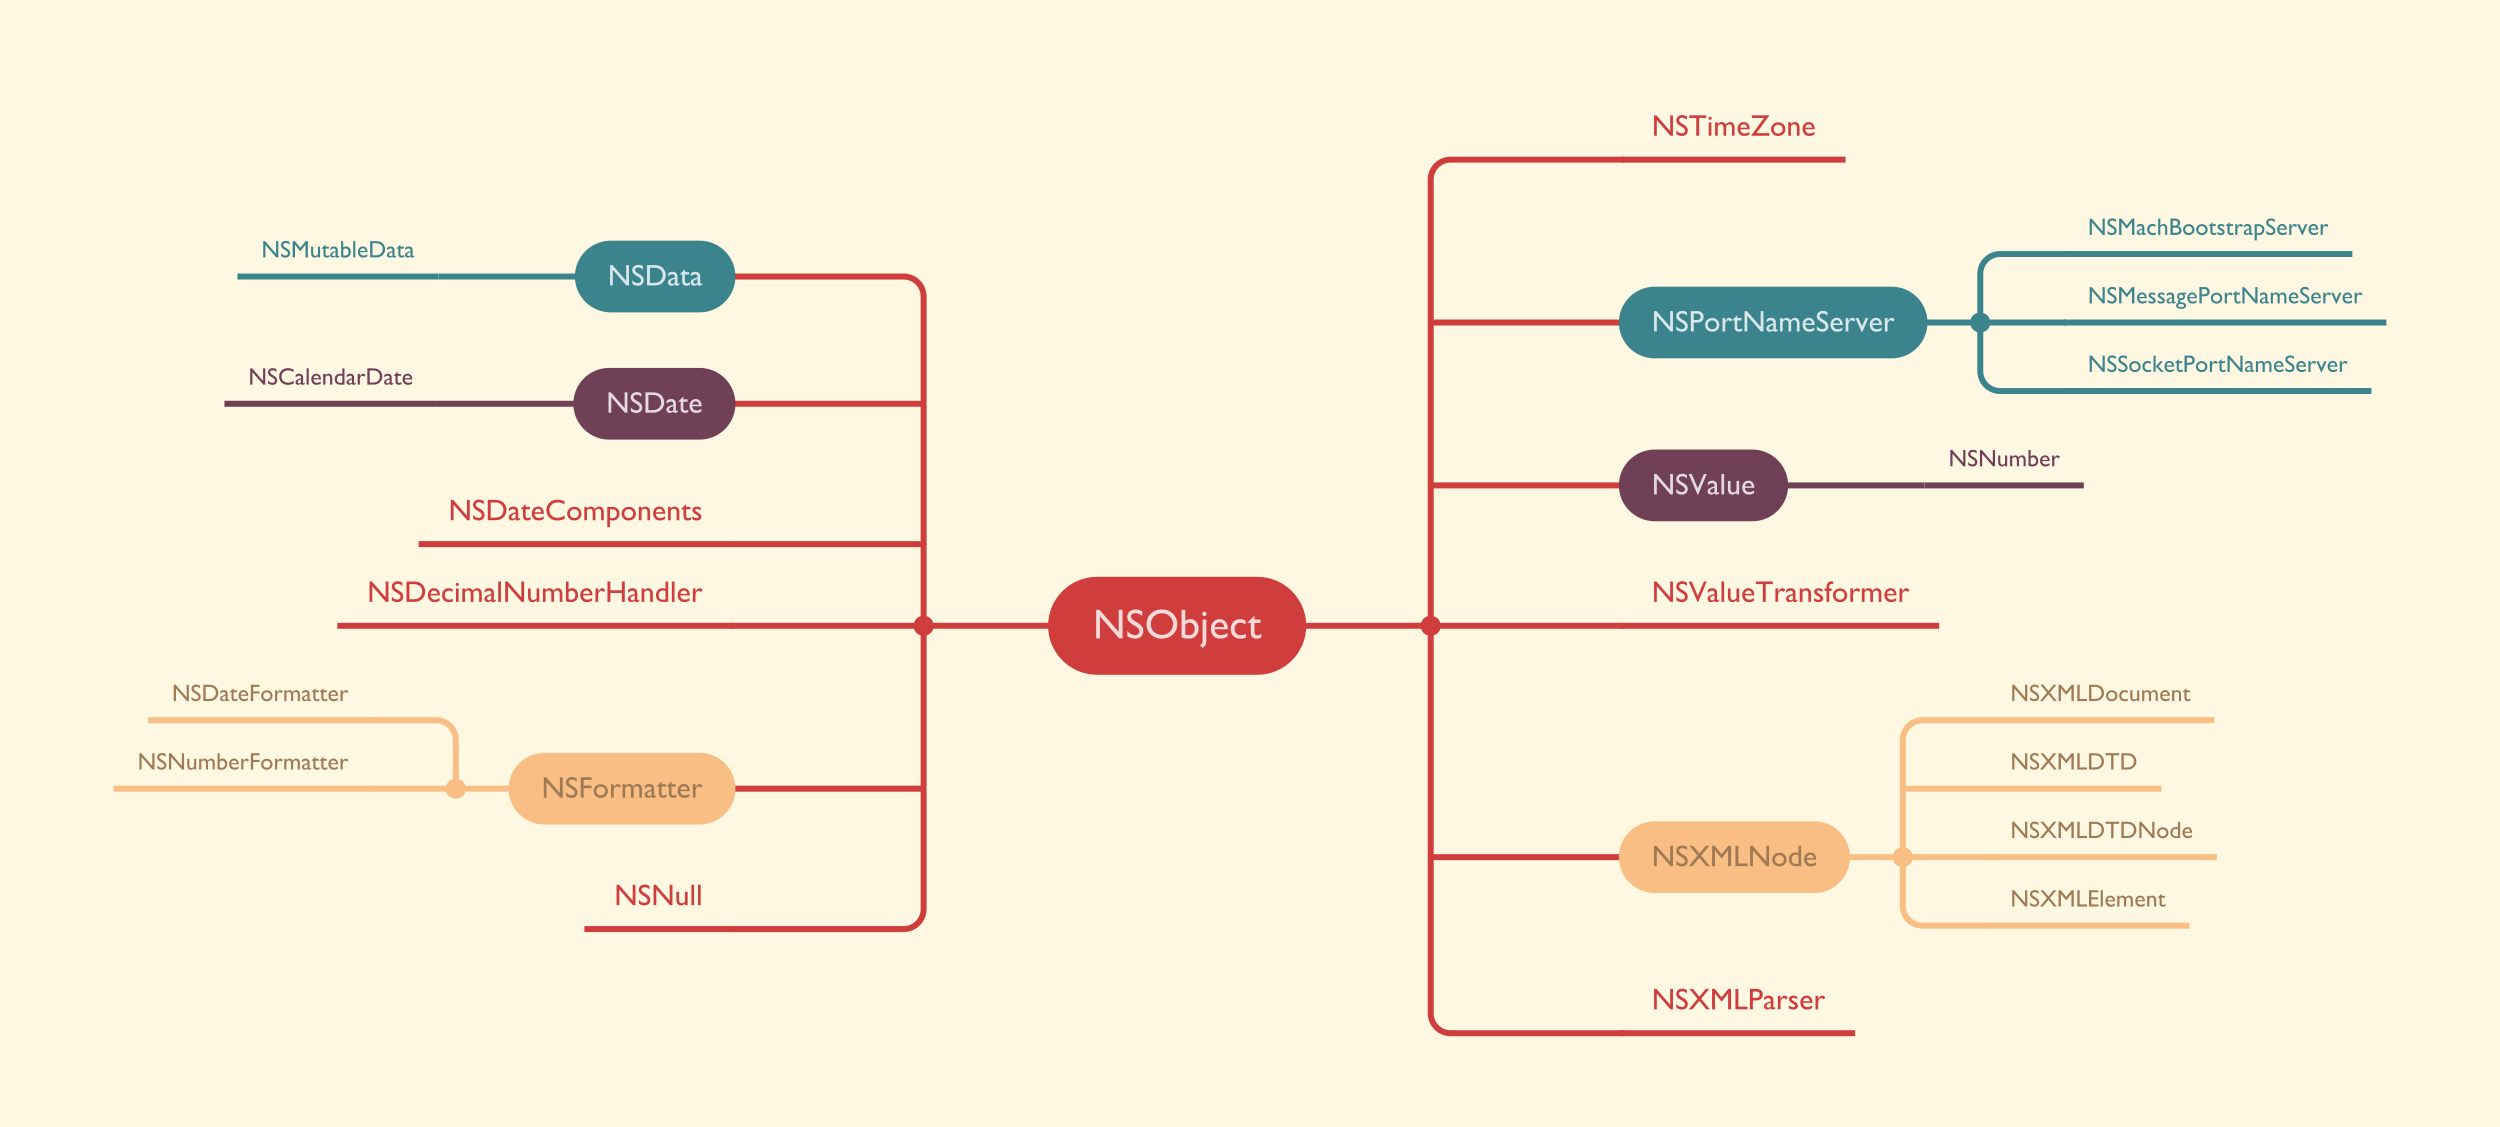 <?xml version="1.0" encoding="UTF-8"?>
<svg xmlns="http://www.w3.org/2000/svg" xmlns:xlink="http://www.w3.org/1999/xlink" width="1255.493pt" height="566.04pt" viewBox="0 0 1255.493 566.04" version="1.1">
<defs>
<g>
<symbol overflow="visible" id="glyph0-0">
<path style="stroke:none;" d="M 1.875 0 L 1.875 -11.25 L 13.125 -11.25 L 13.125 0 Z M 2.812 -0.938 L 12.188 -0.938 L 12.188 -10.312 L 2.812 -10.312 Z "/>
</symbol>
<symbol overflow="visible" id="glyph0-1">
<path style="stroke:none;" d="M 9.266 -10.234 L 10.656 -10.234 L 10.656 0 L 9.391 0 L 2.547 -7.875 L 2.547 0 L 1.172 0 L 1.172 -10.234 L 2.359 -10.234 L 9.266 -2.297 Z "/>
</symbol>
<symbol overflow="visible" id="glyph0-2">
<path style="stroke:none;" d="M 3.656 -4.297 L 2.547 -4.969 C 1.848 -5.395 1.348 -5.812 1.047 -6.219 C 0.754 -6.633 0.609 -7.109 0.609 -7.641 C 0.609 -8.453 0.891 -9.109 1.453 -9.609 C 2.016 -10.109 2.742 -10.359 3.641 -10.359 C 4.492 -10.359 5.273 -10.117 5.984 -9.641 L 5.984 -7.984 C 5.242 -8.691 4.453 -9.047 3.609 -9.047 C 3.129 -9.047 2.734 -8.93 2.422 -8.703 C 2.117 -8.484 1.969 -8.203 1.969 -7.859 C 1.969 -7.547 2.078 -7.254 2.297 -6.984 C 2.523 -6.723 2.891 -6.445 3.391 -6.156 L 4.516 -5.5 C 5.766 -4.75 6.391 -3.801 6.391 -2.656 C 6.391 -1.832 6.113 -1.16 5.562 -0.641 C 5.008 -0.129 4.297 0.125 3.422 0.125 C 2.41 0.125 1.488 -0.188 0.656 -0.812 L 0.656 -2.672 C 1.445 -1.672 2.363 -1.172 3.406 -1.172 C 3.863 -1.172 4.242 -1.297 4.547 -1.547 C 4.859 -1.805 5.016 -2.129 5.016 -2.516 C 5.016 -3.141 4.562 -3.734 3.656 -4.297 Z "/>
</symbol>
<symbol overflow="visible" id="glyph0-3">
<path style="stroke:none;" d="M 0.25 -10.25 L 8.797 -10.25 L 8.797 -8.938 L 5.234 -8.938 L 5.234 0 L 3.766 0 L 3.766 -8.938 L 0.25 -8.938 Z "/>
</symbol>
<symbol overflow="visible" id="glyph0-4">
<path style="stroke:none;" d="M 1.641 -9.578 C 1.859 -9.578 2.047 -9.5 2.203 -9.344 C 2.359 -9.195 2.438 -9.016 2.438 -8.797 C 2.438 -8.578 2.359 -8.391 2.203 -8.234 C 2.047 -8.078 1.859 -8 1.641 -8 C 1.43 -8 1.25 -8.078 1.094 -8.234 C 0.938 -8.391 0.859 -8.578 0.859 -8.797 C 0.859 -8.992 0.938 -9.172 1.094 -9.328 C 1.25 -9.492 1.43 -9.578 1.641 -9.578 Z M 0.969 -6.734 L 2.312 -6.734 L 2.312 0 L 0.969 0 Z "/>
</symbol>
<symbol overflow="visible" id="glyph0-5">
<path style="stroke:none;" d="M 6.469 -4.891 L 6.469 0 L 5.125 0 L 5.125 -3.75 C 5.125 -4.5 5.023 -5.02 4.828 -5.312 C 4.629 -5.602 4.281 -5.75 3.781 -5.75 C 3.5 -5.75 3.242 -5.688 3.016 -5.562 C 2.785 -5.438 2.52 -5.211 2.219 -4.891 L 2.219 0 L 0.891 0 L 0.891 -6.734 L 2.219 -6.734 L 2.219 -5.859 C 2.895 -6.535 3.562 -6.875 4.219 -6.875 C 5.07 -6.875 5.734 -6.469 6.203 -5.656 C 6.91 -6.477 7.656 -6.891 8.438 -6.891 C 9.082 -6.891 9.613 -6.648 10.031 -6.172 C 10.457 -5.691 10.672 -4.961 10.672 -3.984 L 10.672 0 L 9.344 0 L 9.344 -3.984 C 9.344 -4.547 9.227 -4.977 9 -5.281 C 8.77 -5.582 8.441 -5.734 8.016 -5.734 C 7.461 -5.734 6.945 -5.453 6.469 -4.891 Z "/>
</symbol>
<symbol overflow="visible" id="glyph0-6">
<path style="stroke:none;" d="M 6.688 -3.25 L 1.953 -3.25 C 1.984 -2.602 2.195 -2.086 2.594 -1.703 C 2.988 -1.328 3.504 -1.141 4.141 -1.141 C 5.016 -1.141 5.82 -1.414 6.562 -1.969 L 6.562 -0.656 C 6.156 -0.383 5.75 -0.188 5.344 -0.062 C 4.945 0.051 4.477 0.109 3.938 0.109 C 3.188 0.109 2.582 -0.047 2.125 -0.359 C 1.664 -0.672 1.297 -1.082 1.016 -1.594 C 0.742 -2.113 0.609 -2.719 0.609 -3.406 C 0.609 -4.426 0.898 -5.258 1.484 -5.906 C 2.066 -6.551 2.82 -6.875 3.75 -6.875 C 4.645 -6.875 5.359 -6.562 5.891 -5.938 C 6.422 -5.312 6.688 -4.473 6.688 -3.422 Z M 1.984 -4.047 L 5.375 -4.047 C 5.332 -4.578 5.172 -4.988 4.891 -5.281 C 4.609 -5.57 4.227 -5.719 3.75 -5.719 C 3.27 -5.719 2.875 -5.57 2.562 -5.281 C 2.258 -4.988 2.066 -4.578 1.984 -4.047 Z "/>
</symbol>
<symbol overflow="visible" id="glyph0-7">
<path style="stroke:none;" d="M 0.594 -10.25 L 9.422 -10.25 L 2.875 -1.297 L 9.422 -1.297 L 9.422 0 L 0.188 0 L 6.734 -8.938 L 0.594 -8.938 Z "/>
</symbol>
<symbol overflow="visible" id="glyph0-8">
<path style="stroke:none;" d="M 4.172 -6.75 C 5.191 -6.75 6.039 -6.414 6.719 -5.75 C 7.395 -5.094 7.734 -4.266 7.734 -3.266 C 7.734 -2.297 7.391 -1.488 6.703 -0.844 C 6.016 -0.195 5.148 0.125 4.109 0.125 C 3.098 0.125 2.254 -0.203 1.578 -0.859 C 0.898 -1.516 0.562 -2.328 0.562 -3.297 C 0.562 -4.285 0.898 -5.109 1.578 -5.766 C 2.266 -6.422 3.129 -6.75 4.172 -6.75 Z M 4.094 -5.547 C 3.457 -5.547 2.93 -5.336 2.516 -4.922 C 2.109 -4.504 1.906 -3.969 1.906 -3.312 C 1.906 -2.664 2.113 -2.141 2.531 -1.734 C 2.957 -1.328 3.5 -1.125 4.156 -1.125 C 4.812 -1.125 5.348 -1.328 5.766 -1.734 C 6.18 -2.148 6.391 -2.68 6.391 -3.328 C 6.391 -3.973 6.172 -4.504 5.734 -4.922 C 5.297 -5.336 4.75 -5.547 4.094 -5.547 Z "/>
</symbol>
<symbol overflow="visible" id="glyph0-9">
<path style="stroke:none;" d="M 2.281 -6.734 L 2.281 -5.875 C 2.875 -6.539 3.551 -6.875 4.312 -6.875 C 4.727 -6.875 5.113 -6.766 5.469 -6.547 C 5.832 -6.328 6.109 -6.023 6.297 -5.641 C 6.484 -5.266 6.578 -4.672 6.578 -3.859 L 6.578 0 L 5.25 0 L 5.25 -3.844 C 5.25 -4.531 5.145 -5.02 4.938 -5.312 C 4.727 -5.602 4.375 -5.75 3.875 -5.75 C 3.25 -5.75 2.719 -5.438 2.281 -4.812 L 2.281 0 L 0.922 0 L 0.922 -6.734 Z "/>
</symbol>
<symbol overflow="visible" id="glyph0-10">
<path style="stroke:none;" d="M 1.141 -0.016 L 1.141 -10.234 L 4.594 -10.234 C 5.988 -10.234 7.086 -10.023 7.891 -9.609 C 8.703 -9.191 9.348 -8.578 9.828 -7.766 C 10.305 -6.953 10.547 -6.066 10.547 -5.109 C 10.547 -4.43 10.41 -3.781 10.141 -3.156 C 9.879 -2.531 9.508 -1.977 9.031 -1.5 C 8.531 -1.008 7.945 -0.641 7.281 -0.391 C 6.895 -0.242 6.539 -0.145 6.219 -0.094 C 5.906 -0.039 5.289 -0.016 4.375 -0.016 Z M 4.438 -8.922 L 2.609 -8.922 L 2.609 -1.312 L 4.484 -1.312 C 5.211 -1.312 5.781 -1.363 6.188 -1.469 C 6.594 -1.57 6.93 -1.695 7.203 -1.844 C 7.473 -2 7.723 -2.191 7.953 -2.422 C 8.672 -3.148 9.031 -4.07 9.031 -5.188 C 9.031 -6.289 8.66 -7.188 7.922 -7.875 C 7.641 -8.133 7.32 -8.348 6.969 -8.516 C 6.625 -8.68 6.289 -8.789 5.969 -8.844 C 5.656 -8.895 5.145 -8.922 4.438 -8.922 Z "/>
</symbol>
<symbol overflow="visible" id="glyph0-11">
<path style="stroke:none;" d="M 5.172 -4.047 L 5.172 -1.188 C 5.172 -0.957 5.25 -0.844 5.406 -0.844 C 5.57 -0.844 5.828 -0.961 6.172 -1.203 L 6.172 -0.391 C 5.867 -0.191 5.625 -0.055 5.438 0.016 C 5.25 0.086 5.055 0.125 4.859 0.125 C 4.285 0.125 3.953 -0.102 3.859 -0.562 C 3.285 -0.113 2.68 0.109 2.047 0.109 C 1.578 0.109 1.188 -0.047 0.875 -0.359 C 0.562 -0.672 0.406 -1.062 0.406 -1.531 C 0.406 -1.957 0.555 -2.336 0.859 -2.672 C 1.16 -3.004 1.594 -3.27 2.156 -3.469 L 3.875 -4.047 L 3.875 -4.406 C 3.875 -5.219 3.469 -5.625 2.656 -5.625 C 1.926 -5.625 1.219 -5.25 0.531 -4.5 L 0.531 -5.953 C 1.039 -6.566 1.785 -6.875 2.766 -6.875 C 3.492 -6.875 4.078 -6.68 4.516 -6.297 C 4.66 -6.172 4.789 -6.008 4.906 -5.812 C 5.02 -5.613 5.094 -5.41 5.125 -5.203 C 5.156 -5.004 5.172 -4.617 5.172 -4.047 Z M 3.875 -1.328 L 3.875 -3.328 L 2.969 -2.984 C 2.52 -2.805 2.203 -2.625 2.016 -2.438 C 1.828 -2.258 1.734 -2.035 1.734 -1.766 C 1.734 -1.484 1.82 -1.254 2 -1.078 C 2.176 -0.898 2.406 -0.812 2.688 -0.812 C 3.113 -0.812 3.508 -0.984 3.875 -1.328 Z "/>
</symbol>
<symbol overflow="visible" id="glyph0-12">
<path style="stroke:none;" d="M 0 -5.672 L 2.5 -8.125 L 2.5 -6.734 L 4.641 -6.734 L 4.641 -5.531 L 2.5 -5.531 L 2.5 -2.234 C 2.5 -1.461 2.82 -1.078 3.469 -1.078 C 3.945 -1.078 4.453 -1.238 4.984 -1.562 L 4.984 -0.312 C 4.473 -0.02 3.91 0.125 3.297 0.125 C 2.691 0.125 2.188 -0.055 1.781 -0.422 C 1.656 -0.523 1.551 -0.645 1.469 -0.781 C 1.383 -0.914 1.312 -1.094 1.25 -1.312 C 1.195 -1.531 1.172 -1.941 1.172 -2.547 L 1.172 -5.531 L 0 -5.531 Z "/>
</symbol>
<symbol overflow="visible" id="glyph0-13">
<path style="stroke:none;" d="M 1.047 0 L 1.047 -10.25 L 4.297 -10.25 C 5.266 -10.25 6.039 -9.984 6.625 -9.453 C 7.207 -8.93 7.5 -8.223 7.5 -7.328 C 7.5 -6.734 7.348 -6.207 7.047 -5.75 C 6.754 -5.289 6.348 -4.957 5.828 -4.75 C 5.305 -4.539 4.566 -4.438 3.609 -4.438 L 2.516 -4.438 L 2.516 0 Z M 4.031 -8.938 L 2.516 -8.938 L 2.516 -5.75 L 4.125 -5.75 C 4.719 -5.75 5.176 -5.883 5.5 -6.156 C 5.82 -6.438 5.984 -6.844 5.984 -7.375 C 5.984 -8.414 5.332 -8.938 4.031 -8.938 Z "/>
</symbol>
<symbol overflow="visible" id="glyph0-14">
<path style="stroke:none;" d="M 2.375 -6.734 L 2.375 -5.188 L 2.453 -5.312 C 3.086 -6.352 3.727 -6.875 4.375 -6.875 C 4.883 -6.875 5.41 -6.617 5.953 -6.109 L 5.25 -4.938 C 4.789 -5.375 4.363 -5.594 3.969 -5.594 C 3.531 -5.594 3.156 -5.383 2.844 -4.969 C 2.531 -4.562 2.375 -4.078 2.375 -3.516 L 2.375 0 L 1.031 0 L 1.031 -6.734 Z "/>
</symbol>
<symbol overflow="visible" id="glyph0-15">
<path style="stroke:none;" d="M 5.062 -6.734 L 6.516 -6.734 L 3.531 0.125 L 3.094 0.125 L 0.047 -6.734 L 1.5 -6.734 L 3.312 -2.594 Z "/>
</symbol>
<symbol overflow="visible" id="glyph0-16">
<path style="stroke:none;" d="M 7.609 -10.234 L 9.062 -10.234 L 4.734 0.047 L 4.406 0.047 L 0 -10.234 L 1.469 -10.234 L 4.547 -3.047 Z "/>
</symbol>
<symbol overflow="visible" id="glyph0-17">
<path style="stroke:none;" d="M 0.969 -10.234 L 2.312 -10.234 L 2.312 0 L 0.969 0 Z "/>
</symbol>
<symbol overflow="visible" id="glyph0-18">
<path style="stroke:none;" d="M 5.234 0 L 5.234 -0.859 C 4.953 -0.547 4.629 -0.301 4.266 -0.125 C 3.898 0.039 3.535 0.125 3.172 0.125 C 2.754 0.125 2.363 0.02 2 -0.188 C 1.645 -0.406 1.375 -0.695 1.188 -1.062 C 1.008 -1.426 0.922 -2.031 0.922 -2.875 L 0.922 -6.734 L 2.25 -6.734 L 2.25 -2.891 C 2.25 -2.18 2.348 -1.688 2.547 -1.406 C 2.754 -1.125 3.113 -0.984 3.625 -0.984 C 4.258 -0.984 4.797 -1.297 5.234 -1.922 L 5.234 -6.734 L 6.562 -6.734 L 6.562 0 Z "/>
</symbol>
<symbol overflow="visible" id="glyph0-19">
<path style="stroke:none;" d="M 9.953 -2.375 L 9.953 -0.766 C 8.867 -0.172 7.625 0.125 6.219 0.125 C 5.082 0.125 4.113 -0.102 3.312 -0.562 C 2.52 -1.031 1.891 -1.664 1.422 -2.469 C 0.961 -3.27 0.734 -4.141 0.734 -5.078 C 0.734 -6.566 1.266 -7.816 2.328 -8.828 C 3.391 -9.848 4.695 -10.359 6.25 -10.359 C 7.32 -10.359 8.52 -10.078 9.844 -9.516 L 9.844 -7.953 C 8.645 -8.629 7.473 -8.969 6.328 -8.969 C 5.16 -8.969 4.188 -8.598 3.406 -7.859 C 2.633 -7.117 2.25 -6.191 2.25 -5.078 C 2.25 -3.961 2.629 -3.039 3.391 -2.312 C 4.148 -1.594 5.125 -1.234 6.312 -1.234 C 7.551 -1.234 8.766 -1.613 9.953 -2.375 Z "/>
</symbol>
<symbol overflow="visible" id="glyph0-20">
<path style="stroke:none;" d="M 0.859 3.438 L 0.859 -6.734 L 3.188 -6.734 C 4.383 -6.734 5.316 -6.438 5.984 -5.844 C 6.648 -5.25 6.984 -4.414 6.984 -3.344 C 6.984 -2.332 6.672 -1.5 6.047 -0.844 C 5.422 -0.195 4.617 0.125 3.641 0.125 C 3.211 0.125 2.738 0.023 2.219 -0.172 L 2.219 3.438 Z M 3.172 -5.5 L 2.219 -5.5 L 2.219 -1.344 C 2.625 -1.133 3.055 -1.031 3.516 -1.031 C 4.141 -1.031 4.648 -1.25 5.047 -1.688 C 5.441 -2.125 5.641 -2.68 5.641 -3.359 C 5.641 -3.797 5.547 -4.18 5.359 -4.516 C 5.172 -4.859 4.914 -5.109 4.594 -5.266 C 4.27 -5.422 3.797 -5.5 3.172 -5.5 Z "/>
</symbol>
<symbol overflow="visible" id="glyph0-21">
<path style="stroke:none;" d="M 0.609 -0.484 L 0.609 -1.922 C 0.984 -1.66 1.367 -1.445 1.766 -1.281 C 2.16 -1.113 2.492 -1.031 2.766 -1.031 C 3.035 -1.031 3.27 -1.098 3.469 -1.234 C 3.676 -1.367 3.781 -1.535 3.781 -1.734 C 3.781 -1.922 3.711 -2.078 3.578 -2.203 C 3.453 -2.336 3.176 -2.531 2.75 -2.781 C 1.883 -3.258 1.316 -3.664 1.047 -4 C 0.785 -4.344 0.656 -4.711 0.656 -5.109 C 0.656 -5.629 0.859 -6.051 1.266 -6.375 C 1.672 -6.707 2.188 -6.875 2.812 -6.875 C 3.477 -6.875 4.156 -6.688 4.844 -6.312 L 4.844 -5 C 4.051 -5.477 3.406 -5.719 2.906 -5.719 C 2.645 -5.719 2.438 -5.66 2.281 -5.547 C 2.125 -5.441 2.047 -5.297 2.047 -5.109 C 2.047 -4.953 2.113 -4.801 2.25 -4.656 C 2.395 -4.52 2.648 -4.352 3.016 -4.156 L 3.5 -3.875 C 4.613 -3.25 5.172 -2.547 5.172 -1.766 C 5.172 -1.211 4.953 -0.758 4.516 -0.406 C 4.086 -0.051 3.535 0.125 2.859 0.125 C 2.461 0.125 2.109 0.082 1.797 0 C 1.484 -0.094 1.086 -0.254 0.609 -0.484 Z "/>
</symbol>
<symbol overflow="visible" id="glyph0-22">
<path style="stroke:none;" d="M 6 -1.578 L 6 -0.25 C 5.332 0 4.676 0.125 4.031 0.125 C 2.977 0.125 2.141 -0.188 1.516 -0.812 C 0.891 -1.445 0.578 -2.285 0.578 -3.328 C 0.578 -4.391 0.879 -5.242 1.484 -5.891 C 2.098 -6.547 2.898 -6.875 3.891 -6.875 C 4.242 -6.875 4.555 -6.836 4.828 -6.766 C 5.109 -6.703 5.453 -6.582 5.859 -6.406 L 5.859 -4.984 C 5.18 -5.41 4.555 -5.625 3.984 -5.625 C 3.379 -5.625 2.883 -5.41 2.5 -4.984 C 2.113 -4.566 1.922 -4.031 1.922 -3.375 C 1.922 -2.688 2.129 -2.141 2.547 -1.734 C 2.961 -1.328 3.523 -1.125 4.234 -1.125 C 4.742 -1.125 5.332 -1.273 6 -1.578 Z "/>
</symbol>
<symbol overflow="visible" id="glyph0-23">
<path style="stroke:none;" d="M 0.891 -10.234 L 2.219 -10.234 L 2.219 -6.25 C 2.789 -6.676 3.406 -6.891 4.062 -6.891 C 4.914 -6.891 5.613 -6.566 6.156 -5.922 C 6.695 -5.273 6.969 -4.445 6.969 -3.438 C 6.969 -2.352 6.645 -1.488 6 -0.844 C 5.352 -0.195 4.488 0.125 3.406 0.125 C 2.969 0.125 2.508 0.078 2.031 -0.016 C 1.551 -0.109 1.172 -0.227 0.891 -0.375 Z M 2.219 -4.984 L 2.219 -1.328 C 2.676 -1.191 3.145 -1.125 3.625 -1.125 C 4.207 -1.125 4.688 -1.332 5.062 -1.75 C 5.438 -2.176 5.625 -2.719 5.625 -3.375 C 5.625 -4.039 5.445 -4.582 5.094 -5 C 4.75 -5.426 4.297 -5.641 3.734 -5.641 C 3.234 -5.641 2.727 -5.422 2.219 -4.984 Z "/>
</symbol>
<symbol overflow="visible" id="glyph0-24">
<path style="stroke:none;" d="M 8.344 -10.234 L 9.812 -10.234 L 9.812 0 L 8.344 0 L 8.344 -4.453 L 2.594 -4.453 L 2.594 0 L 1.125 0 L 1.125 -10.234 L 2.594 -10.234 L 2.594 -5.812 L 8.344 -5.812 Z "/>
</symbol>
<symbol overflow="visible" id="glyph0-25">
<path style="stroke:none;" d="M 5.438 -10.234 L 6.781 -10.234 L 6.781 0 L 3.938 0 C 2.938 0 2.141 -0.312 1.547 -0.938 C 0.953 -1.57 0.656 -2.422 0.656 -3.484 C 0.656 -4.473 0.969 -5.285 1.594 -5.922 C 2.219 -6.566 3.016 -6.891 3.984 -6.891 C 4.43 -6.891 4.914 -6.789 5.438 -6.594 Z M 5.438 -1.141 L 5.438 -5.406 C 5.02 -5.625 4.602 -5.734 4.188 -5.734 C 3.52 -5.734 2.988 -5.516 2.594 -5.078 C 2.195 -4.641 2 -4.051 2 -3.312 C 2 -2.625 2.172 -2.094 2.516 -1.719 C 2.723 -1.488 2.941 -1.332 3.172 -1.25 C 3.398 -1.176 3.812 -1.141 4.406 -1.141 Z "/>
</symbol>
<symbol overflow="visible" id="glyph0-26">
<path style="stroke:none;" d="M 1.094 -6.734 L 1.094 -7.141 C 1.094 -8.223 1.32 -9.031 1.781 -9.562 C 2.25 -10.094 2.805 -10.359 3.453 -10.359 C 3.734 -10.359 4.062 -10.316 4.438 -10.234 L 4.438 -8.922 C 4.219 -9.004 4.016 -9.047 3.828 -9.047 C 3.305 -9.047 2.941 -8.906 2.734 -8.625 C 2.535 -8.344 2.438 -7.848 2.438 -7.141 L 2.438 -6.734 L 3.641 -6.734 L 3.641 -5.531 L 2.438 -5.531 L 2.438 0 L 1.094 0 L 1.094 -5.531 L 0.125 -5.531 L 0.125 -6.734 Z "/>
</symbol>
<symbol overflow="visible" id="glyph0-27">
<path style="stroke:none;" d="M 1.141 -10.234 L 6.594 -10.234 L 6.594 -8.922 L 2.609 -8.922 L 2.609 -6.078 L 6.594 -6.078 L 6.594 -4.766 L 2.609 -4.766 L 2.609 0 L 1.141 0 Z "/>
</symbol>
<symbol overflow="visible" id="glyph0-28">
<path style="stroke:none;" d="M 8.531 -10.234 L 10.312 -10.234 L 6.219 -5.297 L 10.594 0 L 8.812 0 L 5.344 -4.234 L 1.812 0 L 0.031 0 L 4.438 -5.297 L 0.344 -10.234 L 2.125 -10.234 L 5.344 -6.328 Z "/>
</symbol>
<symbol overflow="visible" id="glyph0-29">
<path style="stroke:none;" d="M 9.266 -10.234 L 10.641 -10.234 L 10.641 0 L 9.156 0 L 9.156 -7.969 L 6.016 -4 L 5.75 -4 L 2.562 -7.969 L 2.562 0 L 1.094 0 L 1.094 -10.234 L 2.469 -10.234 L 5.875 -6.031 Z "/>
</symbol>
<symbol overflow="visible" id="glyph0-30">
<path style="stroke:none;" d="M 1.125 -10.234 L 2.594 -10.234 L 2.594 -1.328 L 7.203 -1.328 L 7.203 0 L 1.125 0 Z "/>
</symbol>
<symbol overflow="visible" id="glyph1-0">
<path style="stroke:none;" d="M 1.5 0 L 1.5 -9 L 10.5 -9 L 10.5 0 Z M 2.25 -0.75 L 9.75 -0.75 L 9.75 -8.25 L 2.25 -8.25 Z "/>
</symbol>
<symbol overflow="visible" id="glyph1-1">
<path style="stroke:none;" d="M 7.406 -8.188 L 8.516 -8.188 L 8.516 0 L 7.516 0 L 2.047 -6.297 L 2.047 0 L 0.938 0 L 0.938 -8.188 L 1.891 -8.188 L 7.406 -1.828 Z "/>
</symbol>
<symbol overflow="visible" id="glyph1-2">
<path style="stroke:none;" d="M 2.938 -3.438 L 2.047 -3.969 C 1.484 -4.312 1.082 -4.645 0.844 -4.969 C 0.613 -5.301 0.5 -5.688 0.5 -6.125 C 0.5 -6.758 0.719 -7.281 1.156 -7.688 C 1.602 -8.094 2.188 -8.297 2.906 -8.297 C 3.594 -8.297 4.219 -8.102 4.781 -7.719 L 4.781 -6.391 C 4.195 -6.953 3.566 -7.234 2.891 -7.234 C 2.504 -7.234 2.188 -7.145 1.938 -6.969 C 1.695 -6.789 1.578 -6.562 1.578 -6.281 C 1.578 -6.039 1.664 -5.812 1.844 -5.594 C 2.02 -5.383 2.312 -5.16 2.719 -4.922 L 3.609 -4.391 C 4.609 -3.797 5.109 -3.039 5.109 -2.125 C 5.109 -1.469 4.891 -0.93 4.453 -0.516 C 4.016 -0.109 3.441 0.094 2.734 0.094 C 1.93 0.094 1.195 -0.156 0.531 -0.656 L 0.531 -2.141 C 1.164 -1.336 1.895 -0.938 2.719 -0.938 C 3.094 -0.938 3.398 -1.035 3.641 -1.234 C 3.891 -1.441 4.016 -1.703 4.016 -2.016 C 4.016 -2.516 3.656 -2.988 2.938 -3.438 Z "/>
</symbol>
<symbol overflow="visible" id="glyph1-3">
<path style="stroke:none;" d="M 7.422 -8.188 L 8.516 -8.188 L 8.516 0 L 7.328 0 L 7.328 -6.375 L 4.812 -3.203 L 4.594 -3.203 L 2.047 -6.375 L 2.047 0 L 0.875 0 L 0.875 -8.188 L 1.984 -8.188 L 4.703 -4.828 Z "/>
</symbol>
<symbol overflow="visible" id="glyph1-4">
<path style="stroke:none;" d="M 4.141 -3.234 L 4.141 -0.953 C 4.141 -0.766 4.203 -0.672 4.328 -0.672 C 4.461 -0.672 4.664 -0.77 4.938 -0.969 L 4.938 -0.312 C 4.695 -0.156 4.5 -0.051 4.344 0 C 4.195 0.062 4.047 0.094 3.891 0.094 C 3.43 0.094 3.16 -0.086 3.078 -0.453 C 2.629 -0.098 2.148 0.078 1.641 0.078 C 1.266 0.078 0.953 -0.039 0.703 -0.281 C 0.453 -0.531 0.328 -0.844 0.328 -1.219 C 0.328 -1.562 0.445 -1.863 0.688 -2.125 C 0.938 -2.395 1.285 -2.609 1.734 -2.766 L 3.094 -3.234 L 3.094 -3.531 C 3.094 -4.176 2.77 -4.5 2.125 -4.5 C 1.539 -4.5 0.973 -4.195 0.422 -3.594 L 0.422 -4.766 C 0.836 -5.254 1.43 -5.5 2.203 -5.5 C 2.785 -5.5 3.254 -5.348 3.609 -5.047 C 3.723 -4.941 3.828 -4.805 3.922 -4.641 C 4.016 -4.484 4.07 -4.32 4.094 -4.156 C 4.125 -4 4.141 -3.691 4.141 -3.234 Z M 3.094 -1.062 L 3.094 -2.672 L 2.375 -2.391 C 2.008 -2.242 1.754 -2.098 1.609 -1.953 C 1.461 -1.805 1.391 -1.625 1.391 -1.406 C 1.391 -1.188 1.457 -1.004 1.594 -0.859 C 1.738 -0.723 1.926 -0.656 2.156 -0.656 C 2.488 -0.656 2.801 -0.789 3.094 -1.062 Z "/>
</symbol>
<symbol overflow="visible" id="glyph1-5">
<path style="stroke:none;" d="M 4.797 -1.266 L 4.797 -0.203 C 4.266 -0.004 3.742 0.094 3.234 0.094 C 2.391 0.094 1.711 -0.156 1.203 -0.656 C 0.703 -1.156 0.453 -1.828 0.453 -2.672 C 0.453 -3.516 0.695 -4.195 1.188 -4.719 C 1.676 -5.238 2.32 -5.5 3.125 -5.5 C 3.395 -5.5 3.641 -5.473 3.859 -5.422 C 4.086 -5.367 4.363 -5.27 4.688 -5.125 L 4.688 -3.984 C 4.145 -4.328 3.645 -4.5 3.188 -4.5 C 2.707 -4.5 2.312 -4.328 2 -3.984 C 1.688 -3.648 1.531 -3.223 1.531 -2.703 C 1.531 -2.148 1.695 -1.711 2.031 -1.391 C 2.363 -1.066 2.816 -0.906 3.391 -0.906 C 3.797 -0.906 4.266 -1.023 4.797 -1.266 Z "/>
</symbol>
<symbol overflow="visible" id="glyph1-6">
<path style="stroke:none;" d="M 0.734 -8.188 L 1.797 -8.188 L 1.797 -4.688 C 2.242 -5.227 2.797 -5.5 3.453 -5.5 C 3.816 -5.5 4.141 -5.406 4.422 -5.219 C 4.711 -5.039 4.926 -4.797 5.062 -4.484 C 5.195 -4.172 5.266 -3.703 5.266 -3.078 L 5.266 0 L 4.203 0 L 4.203 -3.328 C 4.203 -3.723 4.102 -4.039 3.906 -4.281 C 3.719 -4.52 3.461 -4.641 3.141 -4.641 C 2.91 -4.641 2.691 -4.578 2.484 -4.453 C 2.273 -4.336 2.047 -4.141 1.797 -3.859 L 1.797 0 L 0.734 0 Z "/>
</symbol>
<symbol overflow="visible" id="glyph1-7">
<path style="stroke:none;" d="M 3.672 0 L 0.906 0 L 0.906 -8.188 L 3.047 -8.188 C 3.723 -8.188 4.25 -8.094 4.625 -7.906 C 5.008 -7.727 5.301 -7.477 5.5 -7.156 C 5.695 -6.844 5.797 -6.477 5.797 -6.062 C 5.797 -5.258 5.379 -4.68 4.547 -4.328 C 5.141 -4.211 5.613 -3.969 5.969 -3.594 C 6.32 -3.219 6.5 -2.766 6.5 -2.234 C 6.5 -1.816 6.391 -1.441 6.172 -1.109 C 5.961 -0.785 5.648 -0.52 5.234 -0.312 C 4.816 -0.102 4.297 0 3.672 0 Z M 3.078 -7.141 L 2.078 -7.141 L 2.078 -4.688 L 2.859 -4.688 C 3.484 -4.688 3.926 -4.801 4.188 -5.031 C 4.445 -5.27 4.578 -5.582 4.578 -5.969 C 4.578 -6.75 4.078 -7.141 3.078 -7.141 Z M 3.172 -3.641 L 2.078 -3.641 L 2.078 -1.047 L 3.234 -1.047 C 3.867 -1.047 4.301 -1.094 4.531 -1.188 C 4.758 -1.289 4.941 -1.445 5.078 -1.656 C 5.223 -1.863 5.297 -2.094 5.297 -2.344 C 5.297 -2.594 5.223 -2.816 5.078 -3.016 C 4.93 -3.223 4.723 -3.379 4.453 -3.484 C 4.18 -3.586 3.754 -3.641 3.172 -3.641 Z "/>
</symbol>
<symbol overflow="visible" id="glyph1-8">
<path style="stroke:none;" d="M 3.328 -5.406 C 4.148 -5.406 4.832 -5.141 5.375 -4.609 C 5.914 -4.078 6.188 -3.41 6.188 -2.609 C 6.188 -1.836 5.91 -1.191 5.359 -0.672 C 4.816 -0.16 4.125 0.094 3.281 0.094 C 2.477 0.094 1.805 -0.164 1.266 -0.688 C 0.723 -1.207 0.453 -1.859 0.453 -2.641 C 0.453 -3.43 0.723 -4.086 1.266 -4.609 C 1.816 -5.141 2.504 -5.406 3.328 -5.406 Z M 3.281 -4.438 C 2.77 -4.438 2.348 -4.27 2.016 -3.938 C 1.691 -3.602 1.531 -3.176 1.531 -2.656 C 1.531 -2.133 1.695 -1.711 2.031 -1.391 C 2.363 -1.066 2.797 -0.906 3.328 -0.906 C 3.848 -0.906 4.273 -1.066 4.609 -1.391 C 4.941 -1.723 5.109 -2.148 5.109 -2.672 C 5.109 -3.18 4.93 -3.602 4.578 -3.938 C 4.234 -4.27 3.801 -4.438 3.281 -4.438 Z "/>
</symbol>
<symbol overflow="visible" id="glyph1-9">
<path style="stroke:none;" d="M 0 -4.531 L 2 -6.5 L 2 -5.391 L 3.703 -5.391 L 3.703 -4.438 L 2 -4.438 L 2 -1.781 C 2 -1.164 2.254 -0.859 2.766 -0.859 C 3.148 -0.859 3.555 -0.988 3.984 -1.25 L 3.984 -0.25 C 3.578 -0.02 3.129 0.094 2.641 0.094 C 2.148 0.094 1.742 -0.047 1.422 -0.328 C 1.316 -0.422 1.234 -0.52 1.172 -0.625 C 1.109 -0.727 1.051 -0.867 1 -1.047 C 0.957 -1.223 0.938 -1.555 0.938 -2.047 L 0.938 -4.438 L 0 -4.438 Z "/>
</symbol>
<symbol overflow="visible" id="glyph1-10">
<path style="stroke:none;" d="M 0.5 -0.391 L 0.5 -1.531 C 0.789 -1.32 1.094 -1.148 1.406 -1.016 C 1.727 -0.891 1.992 -0.828 2.203 -0.828 C 2.43 -0.828 2.625 -0.879 2.781 -0.984 C 2.945 -1.098 3.031 -1.234 3.031 -1.391 C 3.031 -1.547 2.977 -1.672 2.875 -1.766 C 2.77 -1.867 2.547 -2.02 2.203 -2.219 C 1.516 -2.602 1.062 -2.93 0.844 -3.203 C 0.633 -3.473 0.531 -3.77 0.531 -4.094 C 0.531 -4.508 0.691 -4.848 1.016 -5.109 C 1.336 -5.367 1.75 -5.5 2.25 -5.5 C 2.781 -5.5 3.32 -5.348 3.875 -5.047 L 3.875 -4 C 3.25 -4.383 2.734 -4.578 2.328 -4.578 C 2.117 -4.578 1.953 -4.531 1.828 -4.438 C 1.703 -4.352 1.641 -4.238 1.641 -4.094 C 1.641 -3.969 1.695 -3.848 1.812 -3.734 C 1.926 -3.617 2.129 -3.484 2.422 -3.328 L 2.797 -3.109 C 3.691 -2.598 4.141 -2.035 4.141 -1.422 C 4.141 -0.973 3.969 -0.609 3.625 -0.328 C 3.281 -0.047 2.836 0.094 2.297 0.094 C 1.973 0.094 1.688 0.062 1.438 0 C 1.188 -0.07 0.875 -0.203 0.5 -0.391 Z "/>
</symbol>
<symbol overflow="visible" id="glyph1-11">
<path style="stroke:none;" d="M 1.906 -5.391 L 1.906 -4.156 L 1.953 -4.25 C 2.473 -5.082 2.988 -5.5 3.5 -5.5 C 3.906 -5.5 4.328 -5.297 4.766 -4.891 L 4.203 -3.953 C 3.828 -4.305 3.484 -4.484 3.172 -4.484 C 2.828 -4.484 2.531 -4.316 2.281 -3.984 C 2.031 -3.66 1.906 -3.27 1.906 -2.812 L 1.906 0 L 0.828 0 L 0.828 -5.391 Z "/>
</symbol>
<symbol overflow="visible" id="glyph1-12">
<path style="stroke:none;" d="M 0.688 2.75 L 0.688 -5.391 L 2.562 -5.391 C 3.508 -5.391 4.25 -5.148 4.781 -4.672 C 5.32 -4.203 5.594 -3.535 5.594 -2.672 C 5.594 -1.867 5.336 -1.207 4.828 -0.688 C 4.328 -0.164 3.691 0.094 2.922 0.094 C 2.578 0.094 2.195 0.016 1.781 -0.141 L 1.781 2.75 Z M 2.531 -4.391 L 1.781 -4.391 L 1.781 -1.078 C 2.102 -0.91 2.445 -0.828 2.812 -0.828 C 3.312 -0.828 3.719 -1 4.031 -1.344 C 4.352 -1.695 4.516 -2.145 4.516 -2.688 C 4.516 -3.039 4.438 -3.352 4.281 -3.625 C 4.133 -3.895 3.93 -4.086 3.672 -4.203 C 3.41 -4.328 3.031 -4.391 2.531 -4.391 Z "/>
</symbol>
<symbol overflow="visible" id="glyph1-13">
<path style="stroke:none;" d="M 5.344 -2.609 L 1.562 -2.609 C 1.582 -2.086 1.754 -1.676 2.078 -1.375 C 2.398 -1.07 2.812 -0.922 3.312 -0.922 C 4.008 -0.922 4.656 -1.141 5.25 -1.578 L 5.25 -0.531 C 4.926 -0.312 4.602 -0.156 4.281 -0.062 C 3.957 0.031 3.578 0.078 3.141 0.078 C 2.547 0.078 2.066 -0.039 1.703 -0.281 C 1.336 -0.531 1.047 -0.863 0.828 -1.281 C 0.609 -1.695 0.5 -2.176 0.5 -2.719 C 0.5 -3.539 0.727 -4.207 1.188 -4.719 C 1.656 -5.238 2.258 -5.5 3 -5.5 C 3.719 -5.5 4.285 -5.25 4.703 -4.75 C 5.129 -4.25 5.344 -3.578 5.344 -2.734 Z M 1.578 -3.234 L 4.297 -3.234 C 4.266 -3.66 4.133 -3.988 3.906 -4.219 C 3.688 -4.457 3.383 -4.578 3 -4.578 C 2.613 -4.578 2.297 -4.457 2.047 -4.219 C 1.805 -3.988 1.648 -3.66 1.578 -3.234 Z "/>
</symbol>
<symbol overflow="visible" id="glyph1-14">
<path style="stroke:none;" d="M 4.062 -5.391 L 5.203 -5.391 L 2.828 0.094 L 2.469 0.094 L 0.031 -5.391 L 1.203 -5.391 L 2.656 -2.078 Z "/>
</symbol>
<symbol overflow="visible" id="glyph1-15">
<path style="stroke:none;" d="M 4.188 0 L 4.188 -0.688 C 3.957 -0.438 3.695 -0.242 3.406 -0.109 C 3.125 0.023 2.836 0.094 2.547 0.094 C 2.203 0.094 1.883 0.008 1.594 -0.156 C 1.312 -0.332 1.098 -0.566 0.953 -0.859 C 0.805 -1.148 0.734 -1.629 0.734 -2.297 L 0.734 -5.391 L 1.797 -5.391 L 1.797 -2.312 C 1.797 -1.75 1.875 -1.352 2.031 -1.125 C 2.195 -0.906 2.484 -0.797 2.891 -0.797 C 3.398 -0.797 3.832 -1.039 4.188 -1.531 L 4.188 -5.391 L 5.25 -5.391 L 5.25 0 Z "/>
</symbol>
<symbol overflow="visible" id="glyph1-16">
<path style="stroke:none;" d="M 0.703 -8.188 L 1.781 -8.188 L 1.781 -5 C 2.238 -5.344 2.727 -5.516 3.25 -5.516 C 3.938 -5.516 4.492 -5.254 4.922 -4.734 C 5.359 -4.223 5.578 -3.562 5.578 -2.75 C 5.578 -1.883 5.316 -1.191 4.797 -0.672 C 4.285 -0.16 3.594 0.094 2.719 0.094 C 2.375 0.094 2.008 0.055 1.625 -0.016 C 1.238 -0.086 0.93 -0.18 0.703 -0.297 Z M 1.781 -3.984 L 1.781 -1.062 C 2.145 -0.957 2.516 -0.906 2.891 -0.906 C 3.367 -0.906 3.754 -1.07 4.047 -1.406 C 4.348 -1.738 4.5 -2.172 4.5 -2.703 C 4.5 -3.234 4.359 -3.664 4.078 -4 C 3.797 -4.344 3.43 -4.516 2.984 -4.516 C 2.586 -4.516 2.188 -4.336 1.781 -3.984 Z "/>
</symbol>
<symbol overflow="visible" id="glyph1-17">
<path style="stroke:none;" d="M 0.781 -8.188 L 1.844 -8.188 L 1.844 0 L 0.781 0 Z "/>
</symbol>
<symbol overflow="visible" id="glyph1-18">
<path style="stroke:none;" d="M 0.922 -0.016 L 0.922 -8.188 L 3.672 -8.188 C 4.785 -8.188 5.664 -8.02 6.312 -7.688 C 6.969 -7.352 7.484 -6.859 7.859 -6.203 C 8.242 -5.555 8.438 -4.852 8.438 -4.094 C 8.438 -3.539 8.332 -3.016 8.125 -2.516 C 7.914 -2.016 7.613 -1.578 7.219 -1.203 C 6.82 -0.805 6.359 -0.508 5.828 -0.312 C 5.523 -0.195 5.242 -0.117 4.984 -0.078 C 4.723 -0.035 4.227 -0.016 3.5 -0.016 Z M 3.547 -7.141 L 2.094 -7.141 L 2.094 -1.062 L 3.594 -1.062 C 4.176 -1.062 4.629 -1.098 4.953 -1.172 C 5.273 -1.254 5.547 -1.359 5.766 -1.484 C 5.984 -1.609 6.18 -1.758 6.359 -1.938 C 6.93 -2.52 7.219 -3.258 7.219 -4.156 C 7.219 -5.031 6.922 -5.75 6.328 -6.312 C 6.109 -6.508 5.859 -6.676 5.578 -6.812 C 5.297 -6.945 5.023 -7.035 4.766 -7.078 C 4.516 -7.117 4.109 -7.141 3.547 -7.141 Z "/>
</symbol>
<symbol overflow="visible" id="glyph1-19">
<path style="stroke:none;" d="M 0.484 -3.531 C 0.484 -4.102 0.691 -4.555 1.109 -4.891 C 1.523 -5.223 2.098 -5.391 2.828 -5.391 L 5.047 -5.391 L 5.047 -4.562 L 3.969 -4.562 C 4.176 -4.344 4.32 -4.145 4.406 -3.969 C 4.488 -3.789 4.531 -3.594 4.531 -3.375 C 4.531 -3.094 4.445 -2.816 4.281 -2.547 C 4.125 -2.273 3.914 -2.066 3.656 -1.922 C 3.406 -1.773 2.992 -1.66 2.422 -1.578 C 2.023 -1.516 1.828 -1.375 1.828 -1.156 C 1.828 -1.031 1.898 -0.926 2.047 -0.844 C 2.203 -0.77 2.473 -0.688 2.859 -0.594 C 3.523 -0.445 3.953 -0.332 4.141 -0.25 C 4.328 -0.176 4.5 -0.062 4.656 0.094 C 4.914 0.352 5.047 0.676 5.047 1.062 C 5.047 1.57 4.816 1.977 4.359 2.281 C 3.898 2.594 3.289 2.75 2.531 2.75 C 1.758 2.75 1.145 2.594 0.688 2.281 C 0.227 1.977 0 1.57 0 1.062 C 0 0.32 0.453 -0.148 1.359 -0.359 C 0.992 -0.586 0.812 -0.816 0.812 -1.047 C 0.812 -1.211 0.891 -1.363 1.047 -1.5 C 1.203 -1.645 1.41 -1.754 1.672 -1.828 C 0.879 -2.172 0.484 -2.738 0.484 -3.531 Z M 2.484 -4.469 C 2.191 -4.469 1.941 -4.367 1.734 -4.172 C 1.535 -3.973 1.438 -3.738 1.438 -3.469 C 1.438 -3.188 1.535 -2.957 1.734 -2.781 C 1.941 -2.602 2.195 -2.516 2.5 -2.516 C 2.801 -2.516 3.051 -2.602 3.25 -2.781 C 3.445 -2.969 3.547 -3.203 3.547 -3.484 C 3.547 -3.766 3.441 -4 3.234 -4.188 C 3.035 -4.375 2.785 -4.469 2.484 -4.469 Z M 2.234 0.25 C 1.867 0.25 1.57 0.32 1.344 0.469 C 1.125 0.625 1.016 0.82 1.016 1.062 C 1.016 1.625 1.516 1.906 2.516 1.906 C 2.984 1.906 3.348 1.832 3.609 1.688 C 3.867 1.551 4 1.359 4 1.109 C 4 0.859 3.832 0.648 3.5 0.484 C 3.176 0.328 2.754 0.25 2.234 0.25 Z "/>
</symbol>
<symbol overflow="visible" id="glyph1-20">
<path style="stroke:none;" d="M 0.844 0 L 0.844 -8.203 L 3.438 -8.203 C 4.219 -8.203 4.836 -7.988 5.297 -7.562 C 5.766 -7.145 6 -6.578 6 -5.859 C 6 -5.391 5.879 -4.969 5.641 -4.594 C 5.398 -4.227 5.07 -3.961 4.656 -3.797 C 4.25 -3.629 3.66 -3.547 2.891 -3.547 L 2.016 -3.547 L 2.016 0 Z M 3.234 -7.156 L 2.016 -7.156 L 2.016 -4.594 L 3.297 -4.594 C 3.773 -4.594 4.141 -4.703 4.391 -4.922 C 4.648 -5.148 4.781 -5.473 4.781 -5.891 C 4.781 -6.734 4.266 -7.156 3.234 -7.156 Z "/>
</symbol>
<symbol overflow="visible" id="glyph1-21">
<path style="stroke:none;" d="M 5.172 -3.922 L 5.172 0 L 4.109 0 L 4.109 -3 C 4.109 -3.594 4.023 -4.008 3.859 -4.25 C 3.703 -4.488 3.426 -4.609 3.031 -4.609 C 2.801 -4.609 2.594 -4.555 2.406 -4.453 C 2.227 -4.348 2.02 -4.172 1.781 -3.922 L 1.781 0 L 0.703 0 L 0.703 -5.391 L 1.781 -5.391 L 1.781 -4.688 C 2.32 -5.227 2.852 -5.5 3.375 -5.5 C 4.051 -5.5 4.578 -5.176 4.953 -4.531 C 5.523 -5.188 6.125 -5.516 6.75 -5.516 C 7.27 -5.516 7.695 -5.32 8.031 -4.938 C 8.375 -4.551 8.547 -3.969 8.547 -3.188 L 8.547 0 L 7.484 0 L 7.484 -3.188 C 7.484 -3.645 7.391 -3.988 7.203 -4.219 C 7.016 -4.457 6.75 -4.578 6.406 -4.578 C 5.969 -4.578 5.555 -4.359 5.172 -3.922 Z "/>
</symbol>
<symbol overflow="visible" id="glyph1-22">
<path style="stroke:none;" d="M 4.266 -5.391 L 5.531 -5.391 L 3.234 -2.75 L 6 0 L 4.578 0 L 1.875 -2.75 Z M 0.75 -8.188 L 1.828 -8.188 L 1.828 0 L 0.75 0 Z "/>
</symbol>
<symbol overflow="visible" id="glyph1-23">
<path style="stroke:none;" d="M 7.953 -1.906 L 7.953 -0.609 C 7.098 -0.141 6.109 0.094 4.984 0.094 C 4.066 0.094 3.289 -0.086 2.656 -0.453 C 2.02 -0.828 1.516 -1.332 1.141 -1.969 C 0.773 -2.613 0.594 -3.312 0.594 -4.062 C 0.594 -5.258 1.016 -6.266 1.859 -7.078 C 2.711 -7.891 3.758 -8.297 5 -8.297 C 5.863 -8.297 6.82 -8.07 7.875 -7.625 L 7.875 -6.359 C 6.914 -6.898 5.977 -7.172 5.062 -7.172 C 4.125 -7.172 3.344 -6.875 2.719 -6.281 C 2.102 -5.695 1.797 -4.957 1.797 -4.062 C 1.797 -3.164 2.098 -2.426 2.703 -1.844 C 3.316 -1.27 4.098 -0.984 5.047 -0.984 C 6.047 -0.984 7.016 -1.289 7.953 -1.906 Z "/>
</symbol>
<symbol overflow="visible" id="glyph1-24">
<path style="stroke:none;" d="M 1.828 -5.391 L 1.828 -4.703 C 2.297 -5.234 2.836 -5.5 3.453 -5.5 C 3.785 -5.5 4.094 -5.41 4.375 -5.234 C 4.664 -5.055 4.883 -4.816 5.031 -4.516 C 5.188 -4.211 5.266 -3.734 5.266 -3.078 L 5.266 0 L 4.203 0 L 4.203 -3.078 C 4.203 -3.617 4.117 -4.008 3.953 -4.25 C 3.785 -4.488 3.504 -4.609 3.109 -4.609 C 2.598 -4.609 2.172 -4.352 1.828 -3.844 L 1.828 0 L 0.734 0 L 0.734 -5.391 Z "/>
</symbol>
<symbol overflow="visible" id="glyph1-25">
<path style="stroke:none;" d="M 4.359 -8.188 L 5.422 -8.188 L 5.422 0 L 3.141 0 C 2.348 0 1.711 -0.25 1.234 -0.75 C 0.766 -1.258 0.531 -1.938 0.531 -2.781 C 0.531 -3.57 0.773 -4.223 1.266 -4.734 C 1.766 -5.254 2.406 -5.516 3.188 -5.516 C 3.539 -5.516 3.93 -5.438 4.359 -5.281 Z M 4.359 -0.922 L 4.359 -4.328 C 4.023 -4.492 3.688 -4.578 3.344 -4.578 C 2.812 -4.578 2.391 -4.406 2.078 -4.062 C 1.766 -3.719 1.609 -3.25 1.609 -2.656 C 1.609 -2.102 1.742 -1.676 2.016 -1.375 C 2.18 -1.195 2.352 -1.078 2.531 -1.016 C 2.719 -0.953 3.051 -0.922 3.531 -0.922 Z "/>
</symbol>
<symbol overflow="visible" id="glyph1-26">
<path style="stroke:none;" d="M 0.922 -8.188 L 5.281 -8.188 L 5.281 -7.141 L 2.094 -7.141 L 2.094 -4.859 L 5.281 -4.859 L 5.281 -3.812 L 2.094 -3.812 L 2.094 0 L 0.922 0 Z "/>
</symbol>
<symbol overflow="visible" id="glyph1-27">
<path style="stroke:none;" d="M 6.828 -8.188 L 8.25 -8.188 L 4.984 -4.234 L 8.469 0 L 7.062 0 L 4.266 -3.391 L 1.453 0 L 0.031 0 L 3.547 -4.234 L 0.281 -8.188 L 1.703 -8.188 L 4.266 -5.062 Z "/>
</symbol>
<symbol overflow="visible" id="glyph1-28">
<path style="stroke:none;" d="M 0.906 -8.188 L 2.078 -8.188 L 2.078 -1.062 L 5.766 -1.062 L 5.766 0 L 0.906 0 Z "/>
</symbol>
<symbol overflow="visible" id="glyph1-29">
<path style="stroke:none;" d="M 0.203 -8.203 L 7.047 -8.203 L 7.047 -7.156 L 4.188 -7.156 L 4.188 0 L 3.016 0 L 3.016 -7.156 L 0.203 -7.156 Z "/>
</symbol>
<symbol overflow="visible" id="glyph1-30">
<path style="stroke:none;" d="M 0.906 -8.188 L 5.547 -8.188 L 5.547 -7.141 L 2.078 -7.141 L 2.078 -4.641 L 5.422 -4.641 L 5.422 -3.594 L 2.078 -3.594 L 2.078 -1.062 L 5.656 -1.062 L 5.656 -0.016 L 0.906 -0.016 Z "/>
</symbol>
<symbol overflow="visible" id="glyph2-0">
<path style="stroke:none;" d="M 2.625 0 L 2.625 -15.75 L 18.375 -15.75 L 18.375 0 Z M 3.938 -1.312 L 17.062 -1.312 L 17.062 -14.438 L 3.938 -14.438 Z "/>
</symbol>
<symbol overflow="visible" id="glyph2-1">
<path style="stroke:none;" d="M 12.969 -14.328 L 14.906 -14.328 L 14.906 0 L 13.141 0 L 3.562 -11.016 L 3.562 0 L 1.641 0 L 1.641 -14.328 L 3.297 -14.328 L 12.969 -3.203 Z "/>
</symbol>
<symbol overflow="visible" id="glyph2-2">
<path style="stroke:none;" d="M 5.125 -6.016 L 3.562 -6.953 C 2.594 -7.547 1.898 -8.129 1.484 -8.703 C 1.066 -9.285 0.859 -9.953 0.859 -10.703 C 0.859 -11.828 1.25 -12.742 2.031 -13.453 C 2.812 -14.16 3.832 -14.516 5.094 -14.516 C 6.281 -14.516 7.375 -14.176 8.375 -13.5 L 8.375 -11.172 C 7.344 -12.16 6.234 -12.656 5.047 -12.656 C 4.379 -12.656 3.828 -12.5 3.391 -12.188 C 2.961 -11.883 2.75 -11.488 2.75 -11 C 2.75 -10.57 2.906 -10.172 3.219 -9.797 C 3.531 -9.422 4.039 -9.023 4.75 -8.609 L 6.312 -7.688 C 8.062 -6.645 8.938 -5.32 8.938 -3.719 C 8.938 -2.562 8.551 -1.625 7.781 -0.906 C 7.02 -0.188 6.02 0.172 4.781 0.172 C 3.375 0.172 2.086 -0.266 0.922 -1.141 L 0.922 -3.75 C 2.023 -2.344 3.305 -1.641 4.766 -1.641 C 5.41 -1.641 5.945 -1.816 6.375 -2.172 C 6.801 -2.535 7.016 -2.988 7.016 -3.531 C 7.016 -4.406 6.383 -5.234 5.125 -6.016 Z "/>
</symbol>
<symbol overflow="visible" id="glyph2-3">
<path style="stroke:none;" d="M 8.609 -14.531 C 10.828 -14.531 12.672 -13.828 14.141 -12.422 C 15.617 -11.023 16.359 -9.27 16.359 -7.156 C 16.359 -5.039 15.613 -3.289 14.125 -1.906 C 12.633 -0.52 10.758 0.172 8.5 0.172 C 6.344 0.172 4.539 -0.52 3.094 -1.906 C 1.656 -3.289 0.938 -5.023 0.938 -7.109 C 0.938 -9.254 1.66 -11.023 3.109 -12.422 C 4.566 -13.828 6.398 -14.531 8.609 -14.531 Z M 8.703 -12.578 C 7.055 -12.578 5.703 -12.062 4.641 -11.031 C 3.586 -10.008 3.062 -8.703 3.062 -7.109 C 3.062 -5.566 3.594 -4.281 4.656 -3.25 C 5.719 -2.227 7.047 -1.719 8.641 -1.719 C 10.234 -1.719 11.566 -2.238 12.641 -3.281 C 13.711 -4.332 14.25 -5.641 14.25 -7.203 C 14.25 -8.711 13.711 -9.984 12.641 -11.016 C 11.566 -12.055 10.254 -12.578 8.703 -12.578 Z "/>
</symbol>
<symbol overflow="visible" id="glyph2-4">
<path style="stroke:none;" d="M 1.234 -14.328 L 3.109 -14.328 L 3.109 -8.75 C 3.91 -9.344 4.77 -9.641 5.688 -9.641 C 6.883 -9.641 7.863 -9.188 8.625 -8.281 C 9.383 -7.383 9.766 -6.227 9.766 -4.812 C 9.766 -3.289 9.312 -2.078 8.406 -1.172 C 7.5 -0.273 6.285 0.172 4.766 0.172 C 4.16 0.172 3.52 0.109 2.844 -0.016 C 2.164 -0.148 1.629 -0.316 1.234 -0.516 Z M 3.109 -6.969 L 3.109 -1.859 C 3.742 -1.672 4.395 -1.578 5.062 -1.578 C 5.895 -1.578 6.57 -1.867 7.094 -2.453 C 7.613 -3.047 7.875 -3.805 7.875 -4.734 C 7.875 -5.66 7.629 -6.414 7.141 -7 C 6.648 -7.594 6.016 -7.891 5.234 -7.891 C 4.535 -7.891 3.828 -7.582 3.109 -6.969 Z "/>
</symbol>
<symbol overflow="visible" id="glyph2-5">
<path style="stroke:none;" d="M 2.188 -13.406 C 2.488 -13.406 2.75 -13.297 2.969 -13.078 C 3.188 -12.859 3.297 -12.602 3.297 -12.312 C 3.297 -11.988 3.191 -11.723 2.984 -11.516 C 2.773 -11.305 2.516 -11.203 2.203 -11.203 C 1.91 -11.203 1.648 -11.312 1.422 -11.531 C 1.203 -11.75 1.094 -12.008 1.094 -12.312 C 1.094 -12.594 1.203 -12.844 1.422 -13.062 C 1.641 -13.289 1.895 -13.406 2.188 -13.406 Z M 1.297 -9.438 L 3.172 -9.438 L 3.172 1.344 C 3.172 2.977 2.539 4.133 1.281 4.812 L -0.109 3.453 C 0.328 3.297 0.672 3.031 0.922 2.656 C 1.172 2.281 1.297 1.844 1.297 1.344 Z "/>
</symbol>
<symbol overflow="visible" id="glyph2-6">
<path style="stroke:none;" d="M 9.359 -4.547 L 2.734 -4.547 C 2.773 -3.648 3.07 -2.93 3.625 -2.391 C 4.188 -1.859 4.91 -1.594 5.797 -1.594 C 7.023 -1.594 8.16 -1.977 9.203 -2.75 L 9.203 -0.922 C 8.629 -0.535 8.055 -0.258 7.484 -0.094 C 6.922 0.062 6.258 0.141 5.5 0.141 C 4.469 0.141 3.629 -0.07 2.984 -0.5 C 2.336 -0.938 1.82 -1.516 1.438 -2.234 C 1.051 -2.961 0.859 -3.805 0.859 -4.766 C 0.859 -6.203 1.266 -7.367 2.078 -8.266 C 2.891 -9.172 3.945 -9.625 5.25 -9.625 C 6.5 -9.625 7.492 -9.188 8.234 -8.312 C 8.984 -7.438 9.359 -6.258 9.359 -4.781 Z M 2.766 -5.672 L 7.516 -5.672 C 7.461 -6.41 7.238 -6.984 6.844 -7.391 C 6.445 -7.797 5.914 -8 5.25 -8 C 4.582 -8 4.035 -7.797 3.609 -7.391 C 3.18 -6.984 2.898 -6.41 2.766 -5.672 Z "/>
</symbol>
<symbol overflow="visible" id="glyph2-7">
<path style="stroke:none;" d="M 8.391 -2.203 L 8.391 -0.359 C 7.461 -0.004 6.551 0.172 5.656 0.172 C 4.176 0.172 2.992 -0.266 2.109 -1.141 C 1.234 -2.023 0.797 -3.203 0.797 -4.672 C 0.797 -6.148 1.223 -7.344 2.078 -8.25 C 2.93 -9.164 4.055 -9.625 5.453 -9.625 C 5.941 -9.625 6.379 -9.578 6.766 -9.484 C 7.148 -9.391 7.625 -9.219 8.188 -8.969 L 8.188 -6.969 C 7.25 -7.57 6.375 -7.875 5.562 -7.875 C 4.727 -7.875 4.039 -7.578 3.5 -6.984 C 2.957 -6.391 2.688 -5.641 2.688 -4.734 C 2.688 -3.766 2.977 -2.992 3.562 -2.422 C 4.145 -1.859 4.93 -1.578 5.922 -1.578 C 6.641 -1.578 7.461 -1.785 8.391 -2.203 Z "/>
</symbol>
<symbol overflow="visible" id="glyph2-8">
<path style="stroke:none;" d="M 0 -7.938 L 3.5 -11.375 L 3.5 -9.438 L 6.484 -9.438 L 6.484 -7.75 L 3.5 -7.75 L 3.5 -3.125 C 3.5 -2.039 3.945 -1.5 4.844 -1.5 C 5.52 -1.5 6.227 -1.727 6.969 -2.188 L 6.969 -0.438 C 6.25 -0.031 5.469 0.172 4.625 0.172 C 3.77 0.172 3.055 -0.078 2.484 -0.578 C 2.305 -0.734 2.16 -0.906 2.047 -1.094 C 1.93 -1.281 1.832 -1.523 1.75 -1.828 C 1.676 -2.129 1.641 -2.707 1.641 -3.562 L 1.641 -7.75 L 0 -7.75 Z "/>
</symbol>
</g>
</defs>
<g id="surface1987">
<path style=" stroke:none;fill-rule:nonzero;fill:rgb(99.608%,96.863%,88.627%);fill-opacity:1;" d="M 0 0 L 1255.492 0 L 1255.492 566.039 L 0 566.039 Z "/>
<path style="fill:none;stroke-width:3;stroke-linecap:butt;stroke-linejoin:miter;stroke:rgb(23.137%,51.765%,55.686%);stroke-opacity:1;stroke-miterlimit:10;" d="M 290.211 138.871 L 220.211 138.871 "/>
<path style="fill:none;stroke-width:3;stroke-linecap:butt;stroke-linejoin:miter;stroke:rgb(43.922%,25.098%,34.118%);stroke-opacity:1;stroke-miterlimit:10;" d="M 289.43 202.77 L 219.43 202.77 "/>
<path style="fill:none;stroke-width:3;stroke-linecap:butt;stroke-linejoin:miter;stroke:rgb(97.255%,74.51%,51.765%);stroke-opacity:1;stroke-miterlimit:10;" d="M 256.922 396.07 L 228.922 396.07 "/>
<path style="fill:none;stroke-width:3;stroke-linecap:butt;stroke-linejoin:miter;stroke:rgb(97.255%,74.51%,51.765%);stroke-opacity:1;stroke-miterlimit:10;" d="M 185.922 361.672 L 218.922 361.672 C 224.445 361.672 228.922 366.148 228.922 371.672 L 228.922 396.07 L 185.922 396.07 "/>
<path style="fill-rule:nonzero;fill:rgb(97.255%,74.51%,51.765%);fill-opacity:1;stroke-width:2;stroke-linecap:butt;stroke-linejoin:miter;stroke:rgb(97.255%,74.51%,51.765%);stroke-opacity:1;stroke-miterlimit:10;" d="M 232.922 396.07 C 232.922 401.402 224.922 401.402 224.922 396.07 C 224.922 390.738 232.922 390.738 232.922 396.07 "/>
<path style="fill:none;stroke-width:3;stroke-linecap:butt;stroke-linejoin:miter;stroke:rgb(23.137%,51.765%,55.686%);stroke-opacity:1;stroke-miterlimit:10;" d="M 966.488 161.969 L 994.488 161.969 "/>
<path style="fill:none;stroke-width:3;stroke-linecap:butt;stroke-linejoin:miter;stroke:rgb(23.137%,51.765%,55.686%);stroke-opacity:1;stroke-miterlimit:10;" d="M 994.488 161.969 L 1037.488 161.969 "/>
<path style="fill:none;stroke-width:3;stroke-linecap:butt;stroke-linejoin:miter;stroke:rgb(23.137%,51.765%,55.686%);stroke-opacity:1;stroke-miterlimit:10;" d="M 1037.488 127.57 L 1004.488 127.57 C 998.969 127.57 994.488 132.047 994.488 137.57 L 994.488 186.371 C 994.488 191.895 998.969 196.371 1004.488 196.371 L 1037.488 196.371 "/>
<path style="fill-rule:nonzero;fill:rgb(23.137%,51.765%,55.686%);fill-opacity:1;stroke-width:2;stroke-linecap:butt;stroke-linejoin:miter;stroke:rgb(23.137%,51.765%,55.686%);stroke-opacity:1;stroke-miterlimit:10;" d="M 998.488 161.969 C 998.488 167.305 990.488 167.305 990.488 161.969 C 990.488 156.637 998.488 156.637 998.488 161.969 "/>
<path style="fill:none;stroke-width:3;stroke-linecap:butt;stroke-linejoin:miter;stroke:rgb(43.922%,25.098%,34.118%);stroke-opacity:1;stroke-miterlimit:10;" d="M 896.516 243.77 L 966.516 243.77 "/>
<path style="fill:none;stroke-width:3;stroke-linecap:butt;stroke-linejoin:miter;stroke:rgb(97.255%,74.51%,51.765%);stroke-opacity:1;stroke-miterlimit:10;" d="M 927.582 430.469 L 955.582 430.469 "/>
<path style="fill:none;stroke-width:3;stroke-linecap:butt;stroke-linejoin:miter;stroke:rgb(97.255%,74.51%,51.765%);stroke-opacity:1;stroke-miterlimit:10;" d="M 955.582 396.07 L 998.582 396.07 "/>
<path style="fill:none;stroke-width:3;stroke-linecap:butt;stroke-linejoin:miter;stroke:rgb(97.255%,74.51%,51.765%);stroke-opacity:1;stroke-miterlimit:10;" d="M 955.582 430.469 L 998.582 430.469 "/>
<path style="fill:none;stroke-width:3;stroke-linecap:butt;stroke-linejoin:miter;stroke:rgb(97.255%,74.51%,51.765%);stroke-opacity:1;stroke-miterlimit:10;" d="M 998.582 361.672 L 965.582 361.672 C 960.062 361.672 955.582 366.148 955.582 371.672 L 955.582 454.871 C 955.582 460.395 960.062 464.871 965.582 464.871 L 998.582 464.871 "/>
<path style="fill-rule:nonzero;fill:rgb(97.255%,74.51%,51.765%);fill-opacity:1;stroke-width:2;stroke-linecap:butt;stroke-linejoin:miter;stroke:rgb(97.255%,74.51%,51.765%);stroke-opacity:1;stroke-miterlimit:10;" d="M 959.582 430.469 C 959.582 435.805 951.582 435.805 951.582 430.469 C 951.582 425.137 959.582 425.137 959.582 430.469 "/>
<path style="fill:none;stroke-width:3;stroke-linecap:butt;stroke-linejoin:miter;stroke:rgb(81.569%,23.922%,23.922%);stroke-opacity:1;stroke-miterlimit:10;" d="M 527.84 314.27 L 463.84 314.27 "/>
<path style="fill:none;stroke-width:3;stroke-linecap:butt;stroke-linejoin:miter;stroke:rgb(81.569%,23.922%,23.922%);stroke-opacity:1;stroke-miterlimit:10;" d="M 463.84 202.77 L 366.84 202.77 "/>
<path style="fill:none;stroke-width:3;stroke-linecap:butt;stroke-linejoin:miter;stroke:rgb(81.569%,23.922%,23.922%);stroke-opacity:1;stroke-miterlimit:10;" d="M 463.84 273.27 L 366.84 273.27 "/>
<path style="fill:none;stroke-width:3;stroke-linecap:butt;stroke-linejoin:miter;stroke:rgb(81.569%,23.922%,23.922%);stroke-opacity:1;stroke-miterlimit:10;" d="M 463.84 314.27 L 366.84 314.27 "/>
<path style="fill:none;stroke-width:3;stroke-linecap:butt;stroke-linejoin:miter;stroke:rgb(81.569%,23.922%,23.922%);stroke-opacity:1;stroke-miterlimit:10;" d="M 463.84 396.07 L 366.84 396.07 "/>
<path style="fill:none;stroke-width:3;stroke-linecap:butt;stroke-linejoin:miter;stroke:rgb(81.569%,23.922%,23.922%);stroke-opacity:1;stroke-miterlimit:10;" d="M 366.84 138.871 L 453.84 138.871 C 459.363 138.871 463.84 143.348 463.84 148.871 L 463.84 456.57 C 463.84 462.094 459.363 466.57 453.84 466.57 L 366.84 466.57 "/>
<path style="fill-rule:nonzero;fill:rgb(81.569%,23.922%,23.922%);fill-opacity:1;stroke-width:2;stroke-linecap:butt;stroke-linejoin:miter;stroke:rgb(81.569%,23.922%,23.922%);stroke-opacity:1;stroke-miterlimit:10;" d="M 467.84 314.27 C 467.84 319.602 459.84 319.602 459.84 314.27 C 459.84 308.938 467.84 308.938 467.84 314.27 "/>
<path style="fill:none;stroke-width:3;stroke-linecap:butt;stroke-linejoin:miter;stroke:rgb(81.569%,23.922%,23.922%);stroke-opacity:1;stroke-miterlimit:10;" d="M 654.496 314.27 L 718.496 314.27 "/>
<path style="fill:none;stroke-width:3;stroke-linecap:butt;stroke-linejoin:miter;stroke:rgb(81.569%,23.922%,23.922%);stroke-opacity:1;stroke-miterlimit:10;" d="M 718.496 161.969 L 815.496 161.969 "/>
<path style="fill:none;stroke-width:3;stroke-linecap:butt;stroke-linejoin:miter;stroke:rgb(81.569%,23.922%,23.922%);stroke-opacity:1;stroke-miterlimit:10;" d="M 718.496 243.77 L 815.496 243.77 "/>
<path style="fill:none;stroke-width:3;stroke-linecap:butt;stroke-linejoin:miter;stroke:rgb(81.569%,23.922%,23.922%);stroke-opacity:1;stroke-miterlimit:10;" d="M 718.496 314.27 L 815.496 314.27 "/>
<path style="fill:none;stroke-width:3;stroke-linecap:butt;stroke-linejoin:miter;stroke:rgb(81.569%,23.922%,23.922%);stroke-opacity:1;stroke-miterlimit:10;" d="M 718.496 430.469 L 815.496 430.469 "/>
<path style="fill:none;stroke-width:3;stroke-linecap:butt;stroke-linejoin:miter;stroke:rgb(81.569%,23.922%,23.922%);stroke-opacity:1;stroke-miterlimit:10;" d="M 815.496 80.172 L 728.496 80.172 C 722.977 80.172 718.496 84.648 718.496 90.172 L 718.496 508.871 C 718.496 514.395 722.977 518.871 728.496 518.871 L 815.496 518.871 "/>
<path style="fill-rule:nonzero;fill:rgb(81.569%,23.922%,23.922%);fill-opacity:1;stroke-width:2;stroke-linecap:butt;stroke-linejoin:miter;stroke:rgb(81.569%,23.922%,23.922%);stroke-opacity:1;stroke-miterlimit:10;" d="M 722.496 314.27 C 722.496 319.602 714.496 319.602 714.496 314.27 C 714.496 308.938 722.496 308.938 722.496 314.27 "/>
<path style="fill:none;stroke-width:3;stroke-linecap:butt;stroke-linejoin:miter;stroke:rgb(81.569%,23.922%,23.922%);stroke-opacity:1;stroke-miterlimit:10;" d="M -0.001 33.002 L 112.331 33.002 " transform="matrix(1,0,0,1,814.498,47.17)"/>
<g style="fill:rgb(81.569%,23.922%,23.922%);fill-opacity:1;">
  <use xlink:href="#glyph0-1" x="829.496" y="68.172"/>
  <use xlink:href="#glyph0-2" x="841.208" y="68.172"/>
  <use xlink:href="#glyph0-3" x="848.078" y="68.172"/>
  <use xlink:href="#glyph0-4" x="857.138" y="68.172"/>
  <use xlink:href="#glyph0-5" x="860.426" y="68.172"/>
  <use xlink:href="#glyph0-6" x="871.991" y="68.172"/>
  <use xlink:href="#glyph0-7" x="879.176" y="68.172"/>
  <use xlink:href="#glyph0-8" x="888.866" y="68.172"/>
  <use xlink:href="#glyph0-9" x="897.143" y="68.172"/>
  <use xlink:href="#glyph0-6" x="904.643" y="68.172"/>
</g>
<path style="fill:none;stroke-width:3;stroke-linecap:butt;stroke-linejoin:miter;stroke:rgb(23.137%,51.765%,55.686%);stroke-opacity:1;stroke-miterlimit:10;" d="M -0.001 26.4 L 144.842 26.4 " transform="matrix(1,0,0,1,1036.49,101.17)"/>
<g style="fill:rgb(23.137%,51.765%,55.686%);fill-opacity:1;">
  <use xlink:href="#glyph1-1" x="1048.488" y="117.969"/>
  <use xlink:href="#glyph1-2" x="1057.857" y="117.969"/>
  <use xlink:href="#glyph1-3" x="1063.354" y="117.969"/>
  <use xlink:href="#glyph1-4" x="1072.723" y="117.969"/>
  <use xlink:href="#glyph1-5" x="1077.844" y="117.969"/>
  <use xlink:href="#glyph1-6" x="1083.1" y="117.969"/>
  <use xlink:href="#glyph1-7" x="1089.1" y="117.969"/>
  <use xlink:href="#glyph1-8" x="1095.855" y="117.969"/>
  <use xlink:href="#glyph1-8" x="1102.477" y="117.969"/>
  <use xlink:href="#glyph1-9" x="1109.098" y="117.969"/>
  <use xlink:href="#glyph1-10" x="1113.094" y="117.969"/>
  <use xlink:href="#glyph1-9" x="1117.711" y="117.969"/>
  <use xlink:href="#glyph1-11" x="1121.707" y="117.969"/>
  <use xlink:href="#glyph1-4" x="1126.459" y="117.969"/>
  <use xlink:href="#glyph1-12" x="1131.58" y="117.969"/>
  <use xlink:href="#glyph1-2" x="1137.58" y="117.969"/>
  <use xlink:href="#glyph1-13" x="1143.076" y="117.969"/>
  <use xlink:href="#glyph1-11" x="1148.824" y="117.969"/>
  <use xlink:href="#glyph1-14" x="1153.576" y="117.969"/>
  <use xlink:href="#glyph1-13" x="1158.832" y="117.969"/>
  <use xlink:href="#glyph1-11" x="1164.58" y="117.969"/>
</g>
<path style="fill:none;stroke-width:3;stroke-linecap:butt;stroke-linejoin:miter;stroke:rgb(23.137%,51.765%,55.686%);stroke-opacity:1;stroke-miterlimit:10;" d="M -0.001 26.401 L 100.968 26.401 " transform="matrix(1,0,0,1,119.243,112.47)"/>
<g style="fill:rgb(23.137%,51.765%,55.686%);fill-opacity:1;">
  <use xlink:href="#glyph1-1" x="131.242" y="129.27"/>
  <use xlink:href="#glyph1-2" x="140.611" y="129.27"/>
  <use xlink:href="#glyph1-3" x="146.107" y="129.27"/>
  <use xlink:href="#glyph1-15" x="155.477" y="129.27"/>
  <use xlink:href="#glyph1-9" x="161.477" y="129.27"/>
  <use xlink:href="#glyph1-4" x="165.473" y="129.27"/>
  <use xlink:href="#glyph1-16" x="170.594" y="129.27"/>
  <use xlink:href="#glyph1-17" x="176.594" y="129.27"/>
  <use xlink:href="#glyph1-13" x="179.225" y="129.27"/>
  <use xlink:href="#glyph1-18" x="184.973" y="129.27"/>
  <use xlink:href="#glyph1-4" x="193.973" y="129.27"/>
  <use xlink:href="#glyph1-9" x="199.094" y="129.27"/>
  <use xlink:href="#glyph1-4" x="203.09" y="129.27"/>
</g>
<path style="fill-rule:nonzero;fill:rgb(23.137%,51.765%,55.686%);fill-opacity:1;stroke-width:3;stroke-linecap:butt;stroke-linejoin:miter;stroke:rgb(23.137%,51.765%,55.686%);stroke-opacity:1;stroke-miterlimit:10;" d="M 61.128 0.001 C 70.241 0.001 77.628 7.388 77.628 16.501 C 77.628 25.614 70.241 33.001 61.128 33.001 L 16.499 33.001 C 7.386 33.001 -0.001 25.614 -0.001 16.501 C -0.001 7.388 7.386 0.001 16.499 0.001 L 61.128 0.001 C 70.241 0.001 77.628 7.388 77.628 16.501 " transform="matrix(1,0,0,1,290.212,122.37)"/>
<g style="fill:rgb(84.627%,90.353%,91.137%);fill-opacity:1;">
  <use xlink:href="#glyph0-1" x="305.211" y="143.371"/>
  <use xlink:href="#glyph0-2" x="316.922" y="143.371"/>
  <use xlink:href="#glyph0-10" x="323.792" y="143.371"/>
  <use xlink:href="#glyph0-11" x="335.042" y="143.371"/>
  <use xlink:href="#glyph0-12" x="341.444" y="143.371"/>
  <use xlink:href="#glyph0-11" x="346.439" y="143.371"/>
</g>
<path style="fill:none;stroke-width:3;stroke-linecap:butt;stroke-linejoin:miter;stroke:rgb(23.137%,51.765%,55.686%);stroke-opacity:1;stroke-miterlimit:10;" d="M -0.001 26.399 L 161.936 26.399 " transform="matrix(1,0,0,1,1036.49,135.57)"/>
<g style="fill:rgb(23.137%,51.765%,55.686%);fill-opacity:1;">
  <use xlink:href="#glyph1-1" x="1048.488" y="152.371"/>
  <use xlink:href="#glyph1-2" x="1057.857" y="152.371"/>
  <use xlink:href="#glyph1-3" x="1063.354" y="152.371"/>
  <use xlink:href="#glyph1-13" x="1072.723" y="152.371"/>
  <use xlink:href="#glyph1-10" x="1078.471" y="152.371"/>
  <use xlink:href="#glyph1-10" x="1083.088" y="152.371"/>
  <use xlink:href="#glyph1-4" x="1087.705" y="152.371"/>
  <use xlink:href="#glyph1-19" x="1092.826" y="152.371"/>
  <use xlink:href="#glyph1-13" x="1097.947" y="152.371"/>
  <use xlink:href="#glyph1-20" x="1103.695" y="152.371"/>
  <use xlink:href="#glyph1-8" x="1109.812" y="152.371"/>
  <use xlink:href="#glyph1-11" x="1116.434" y="152.371"/>
  <use xlink:href="#glyph1-9" x="1121.186" y="152.371"/>
  <use xlink:href="#glyph1-1" x="1125.182" y="152.371"/>
  <use xlink:href="#glyph1-4" x="1134.551" y="152.371"/>
  <use xlink:href="#glyph1-21" x="1139.672" y="152.371"/>
  <use xlink:href="#glyph1-13" x="1148.924" y="152.371"/>
  <use xlink:href="#glyph1-2" x="1154.672" y="152.371"/>
  <use xlink:href="#glyph1-13" x="1160.168" y="152.371"/>
  <use xlink:href="#glyph1-11" x="1165.916" y="152.371"/>
  <use xlink:href="#glyph1-14" x="1170.668" y="152.371"/>
  <use xlink:href="#glyph1-13" x="1175.924" y="152.371"/>
  <use xlink:href="#glyph1-11" x="1181.672" y="152.371"/>
</g>
<path style="fill-rule:nonzero;fill:rgb(23.137%,51.765%,55.686%);fill-opacity:1;stroke-width:3;stroke-linecap:butt;stroke-linejoin:miter;stroke:rgb(23.137%,51.765%,55.686%);stroke-opacity:1;stroke-miterlimit:10;" d="M 135.491 -0.001 C 144.604 -0.001 151.991 7.385 151.991 16.499 C 151.991 25.612 144.604 32.999 135.491 32.999 L 16.499 32.999 C 7.385 32.999 -0.001 25.612 -0.001 16.499 C -0.001 7.385 7.385 -0.001 16.499 -0.001 L 135.491 -0.001 C 144.604 -0.001 151.991 7.385 151.991 16.499 " transform="matrix(1,0,0,1,814.498,145.47)"/>
<g style="fill:rgb(84.627%,90.353%,91.137%);fill-opacity:1;">
  <use xlink:href="#glyph0-1" x="829.496" y="166.469"/>
  <use xlink:href="#glyph0-2" x="841.208" y="166.469"/>
  <use xlink:href="#glyph0-13" x="848.078" y="166.469"/>
  <use xlink:href="#glyph0-8" x="855.724" y="166.469"/>
  <use xlink:href="#glyph0-14" x="864" y="166.469"/>
  <use xlink:href="#glyph0-12" x="869.94" y="166.469"/>
  <use xlink:href="#glyph0-1" x="874.936" y="166.469"/>
  <use xlink:href="#glyph0-11" x="886.647" y="166.469"/>
  <use xlink:href="#glyph0-5" x="893.048" y="166.469"/>
  <use xlink:href="#glyph0-6" x="904.613" y="166.469"/>
  <use xlink:href="#glyph0-2" x="911.798" y="166.469"/>
  <use xlink:href="#glyph0-6" x="918.668" y="166.469"/>
  <use xlink:href="#glyph0-14" x="925.854" y="166.469"/>
  <use xlink:href="#glyph0-15" x="931.793" y="166.469"/>
  <use xlink:href="#glyph0-6" x="938.363" y="166.469"/>
  <use xlink:href="#glyph0-14" x="945.548" y="166.469"/>
</g>
<path style="fill:none;stroke-width:3;stroke-linecap:butt;stroke-linejoin:miter;stroke:rgb(23.137%,51.765%,55.686%);stroke-opacity:1;stroke-miterlimit:10;" d="M -0.001 26.401 L 154.459 26.401 " transform="matrix(1,0,0,1,1036.49,169.97)"/>
<g style="fill:rgb(23.137%,51.765%,55.686%);fill-opacity:1;">
  <use xlink:href="#glyph1-1" x="1048.488" y="186.77"/>
  <use xlink:href="#glyph1-2" x="1057.857" y="186.77"/>
  <use xlink:href="#glyph1-2" x="1063.354" y="186.77"/>
  <use xlink:href="#glyph1-8" x="1068.85" y="186.77"/>
  <use xlink:href="#glyph1-5" x="1075.471" y="186.77"/>
  <use xlink:href="#glyph1-22" x="1080.727" y="186.77"/>
  <use xlink:href="#glyph1-13" x="1086.475" y="186.77"/>
  <use xlink:href="#glyph1-9" x="1092.223" y="186.77"/>
  <use xlink:href="#glyph1-20" x="1096.219" y="186.77"/>
  <use xlink:href="#glyph1-8" x="1102.336" y="186.77"/>
  <use xlink:href="#glyph1-11" x="1108.957" y="186.77"/>
  <use xlink:href="#glyph1-9" x="1113.709" y="186.77"/>
  <use xlink:href="#glyph1-1" x="1117.705" y="186.77"/>
  <use xlink:href="#glyph1-4" x="1127.074" y="186.77"/>
  <use xlink:href="#glyph1-21" x="1132.195" y="186.77"/>
  <use xlink:href="#glyph1-13" x="1141.447" y="186.77"/>
  <use xlink:href="#glyph1-2" x="1147.195" y="186.77"/>
  <use xlink:href="#glyph1-13" x="1152.691" y="186.77"/>
  <use xlink:href="#glyph1-11" x="1158.439" y="186.77"/>
  <use xlink:href="#glyph1-14" x="1163.191" y="186.77"/>
  <use xlink:href="#glyph1-13" x="1168.447" y="186.77"/>
  <use xlink:href="#glyph1-11" x="1174.195" y="186.77"/>
</g>
<path style="fill:none;stroke-width:3;stroke-linecap:butt;stroke-linejoin:miter;stroke:rgb(43.922%,25.098%,34.118%);stroke-opacity:1;stroke-miterlimit:10;" d="M -0 26.4 L 106.718 26.4 " transform="matrix(1,0,0,1,112.711,176.37)"/>
<g style="fill:rgb(43.922%,25.098%,34.118%);fill-opacity:1;">
  <use xlink:href="#glyph1-1" x="124.711" y="193.172"/>
  <use xlink:href="#glyph1-2" x="134.08" y="193.172"/>
  <use xlink:href="#glyph1-23" x="139.576" y="193.172"/>
  <use xlink:href="#glyph1-4" x="148.072" y="193.172"/>
  <use xlink:href="#glyph1-17" x="153.193" y="193.172"/>
  <use xlink:href="#glyph1-13" x="155.824" y="193.172"/>
  <use xlink:href="#glyph1-24" x="161.572" y="193.172"/>
  <use xlink:href="#glyph1-25" x="167.572" y="193.172"/>
  <use xlink:href="#glyph1-4" x="173.689" y="193.172"/>
  <use xlink:href="#glyph1-11" x="178.811" y="193.172"/>
  <use xlink:href="#glyph1-18" x="183.562" y="193.172"/>
  <use xlink:href="#glyph1-4" x="192.562" y="193.172"/>
  <use xlink:href="#glyph1-9" x="197.684" y="193.172"/>
  <use xlink:href="#glyph1-13" x="201.68" y="193.172"/>
</g>
<path style="fill-rule:nonzero;fill:rgb(43.922%,25.098%,34.118%);fill-opacity:1;stroke-width:3;stroke-linecap:butt;stroke-linejoin:miter;stroke:rgb(43.922%,25.098%,34.118%);stroke-opacity:1;stroke-miterlimit:10;" d="M 61.916 -0 C 71.029 -0 78.416 7.386 78.416 16.5 C 78.416 25.613 71.029 33 61.916 33 L 16.501 33 C 7.388 33 0.001 25.613 0.001 16.5 C 0.001 7.386 7.388 -0 16.501 -0 L 61.916 -0 C 71.029 -0 78.416 7.386 78.416 16.5 " transform="matrix(1,0,0,1,289.428,186.27)"/>
<g style="fill:rgb(88.784%,85.02%,86.824%);fill-opacity:1;">
  <use xlink:href="#glyph0-1" x="304.43" y="207.27"/>
  <use xlink:href="#glyph0-2" x="316.141" y="207.27"/>
  <use xlink:href="#glyph0-10" x="323.011" y="207.27"/>
  <use xlink:href="#glyph0-11" x="334.261" y="207.27"/>
  <use xlink:href="#glyph0-12" x="340.663" y="207.27"/>
  <use xlink:href="#glyph0-6" x="345.658" y="207.27"/>
</g>
<path style="fill:none;stroke-width:3;stroke-linecap:butt;stroke-linejoin:miter;stroke:rgb(43.922%,25.098%,34.118%);stroke-opacity:1;stroke-miterlimit:10;" d="M 0.001 26.4 L 79.986 26.4 " transform="matrix(1,0,0,1,966.514,217.37)"/>
<g style="fill:rgb(43.922%,25.098%,34.118%);fill-opacity:1;">
  <use xlink:href="#glyph1-1" x="978.516" y="234.172"/>
  <use xlink:href="#glyph1-2" x="987.885" y="234.172"/>
  <use xlink:href="#glyph1-1" x="993.381" y="234.172"/>
  <use xlink:href="#glyph1-15" x="1002.75" y="234.172"/>
  <use xlink:href="#glyph1-21" x="1008.75" y="234.172"/>
  <use xlink:href="#glyph1-16" x="1018.002" y="234.172"/>
  <use xlink:href="#glyph1-13" x="1024.002" y="234.172"/>
  <use xlink:href="#glyph1-11" x="1029.75" y="234.172"/>
</g>
<path style="fill-rule:nonzero;fill:rgb(43.922%,25.098%,34.118%);fill-opacity:1;stroke-width:3;stroke-linecap:butt;stroke-linejoin:miter;stroke:rgb(43.922%,25.098%,34.118%);stroke-opacity:1;stroke-miterlimit:10;" d="M 65.514 -0 C 74.627 -0 82.014 7.386 82.014 16.5 C 82.014 25.613 74.627 33 65.514 33 L 16.499 33 C 7.385 33 -0.001 25.613 -0.001 16.5 C -0.001 7.386 7.385 -0 16.499 -0 L 65.514 -0 C 74.627 -0 82.014 7.386 82.014 16.5 " transform="matrix(1,0,0,1,814.498,227.27)"/>
<g style="fill:rgb(88.784%,85.02%,86.824%);fill-opacity:1;">
  <use xlink:href="#glyph0-1" x="829.496" y="248.27"/>
  <use xlink:href="#glyph0-2" x="841.208" y="248.27"/>
  <use xlink:href="#glyph0-16" x="848.078" y="248.27"/>
  <use xlink:href="#glyph0-11" x="857.138" y="248.27"/>
  <use xlink:href="#glyph0-17" x="863.539" y="248.27"/>
  <use xlink:href="#glyph0-18" x="866.828" y="248.27"/>
  <use xlink:href="#glyph0-6" x="874.328" y="248.27"/>
</g>
<path style="fill:none;stroke-width:3;stroke-linecap:butt;stroke-linejoin:miter;stroke:rgb(81.569%,23.922%,23.922%);stroke-opacity:1;stroke-miterlimit:10;" d="M -0 33 L 157.601 33 " transform="matrix(1,0,0,1,210.239,240.27)"/>
<g style="fill:rgb(81.569%,23.922%,23.922%);fill-opacity:1;">
  <use xlink:href="#glyph0-1" x="225.238" y="261.27"/>
  <use xlink:href="#glyph0-2" x="236.95" y="261.27"/>
  <use xlink:href="#glyph0-10" x="243.82" y="261.27"/>
  <use xlink:href="#glyph0-11" x="255.07" y="261.27"/>
  <use xlink:href="#glyph0-12" x="261.471" y="261.27"/>
  <use xlink:href="#glyph0-6" x="266.466" y="261.27"/>
  <use xlink:href="#glyph0-19" x="273.651" y="261.27"/>
  <use xlink:href="#glyph0-8" x="284.271" y="261.27"/>
  <use xlink:href="#glyph0-5" x="292.548" y="261.27"/>
  <use xlink:href="#glyph0-20" x="304.113" y="261.27"/>
  <use xlink:href="#glyph0-8" x="311.613" y="261.27"/>
  <use xlink:href="#glyph0-9" x="319.889" y="261.27"/>
  <use xlink:href="#glyph0-6" x="327.389" y="261.27"/>
  <use xlink:href="#glyph0-9" x="334.574" y="261.27"/>
  <use xlink:href="#glyph0-12" x="342.074" y="261.27"/>
  <use xlink:href="#glyph0-21" x="347.069" y="261.27"/>
</g>
<path style="fill:none;stroke-width:3;stroke-linecap:butt;stroke-linejoin:miter;stroke:rgb(81.569%,23.922%,23.922%);stroke-opacity:1;stroke-miterlimit:10;" d="M 0 33 L 198.426 33 " transform="matrix(1,0,0,1,169.414,281.27)"/>
<g style="fill:rgb(81.569%,23.922%,23.922%);fill-opacity:1;">
  <use xlink:href="#glyph0-1" x="184.414" y="302.27"/>
  <use xlink:href="#glyph0-2" x="196.125" y="302.27"/>
  <use xlink:href="#glyph0-10" x="202.996" y="302.27"/>
  <use xlink:href="#glyph0-6" x="214.246" y="302.27"/>
  <use xlink:href="#glyph0-22" x="221.431" y="302.27"/>
  <use xlink:href="#glyph0-4" x="228" y="302.27"/>
  <use xlink:href="#glyph0-5" x="231.289" y="302.27"/>
  <use xlink:href="#glyph0-11" x="242.854" y="302.27"/>
  <use xlink:href="#glyph0-17" x="249.255" y="302.27"/>
  <use xlink:href="#glyph0-1" x="252.544" y="302.27"/>
  <use xlink:href="#glyph0-18" x="264.255" y="302.27"/>
  <use xlink:href="#glyph0-5" x="271.755" y="302.27"/>
  <use xlink:href="#glyph0-23" x="283.32" y="302.27"/>
  <use xlink:href="#glyph0-6" x="290.82" y="302.27"/>
  <use xlink:href="#glyph0-14" x="298.005" y="302.27"/>
  <use xlink:href="#glyph0-24" x="303.945" y="302.27"/>
  <use xlink:href="#glyph0-11" x="314.88" y="302.27"/>
  <use xlink:href="#glyph0-9" x="321.282" y="302.27"/>
  <use xlink:href="#glyph0-25" x="328.782" y="302.27"/>
  <use xlink:href="#glyph0-17" x="336.428" y="302.27"/>
  <use xlink:href="#glyph0-6" x="339.717" y="302.27"/>
  <use xlink:href="#glyph0-14" x="346.902" y="302.27"/>
</g>
<path style="fill:none;stroke-width:3;stroke-linecap:butt;stroke-linejoin:miter;stroke:rgb(81.569%,23.922%,23.922%);stroke-opacity:1;stroke-miterlimit:10;" d="M -0.001 33 L 159.346 33 " transform="matrix(1,0,0,1,814.498,281.27)"/>
<g style="fill:rgb(81.569%,23.922%,23.922%);fill-opacity:1;">
  <use xlink:href="#glyph0-1" x="829.496" y="302.27"/>
  <use xlink:href="#glyph0-2" x="841.208" y="302.27"/>
  <use xlink:href="#glyph0-16" x="848.078" y="302.27"/>
  <use xlink:href="#glyph0-11" x="857.138" y="302.27"/>
  <use xlink:href="#glyph0-17" x="863.539" y="302.27"/>
  <use xlink:href="#glyph0-18" x="866.828" y="302.27"/>
  <use xlink:href="#glyph0-6" x="874.328" y="302.27"/>
  <use xlink:href="#glyph0-3" x="881.513" y="302.27"/>
  <use xlink:href="#glyph0-14" x="890.573" y="302.27"/>
  <use xlink:href="#glyph0-11" x="896.513" y="302.27"/>
  <use xlink:href="#glyph0-9" x="902.914" y="302.27"/>
  <use xlink:href="#glyph0-21" x="910.414" y="302.27"/>
  <use xlink:href="#glyph0-26" x="916.186" y="302.27"/>
  <use xlink:href="#glyph0-8" x="919.936" y="302.27"/>
  <use xlink:href="#glyph0-14" x="928.212" y="302.27"/>
  <use xlink:href="#glyph0-5" x="934.152" y="302.27"/>
  <use xlink:href="#glyph0-6" x="945.717" y="302.27"/>
  <use xlink:href="#glyph0-14" x="952.902" y="302.27"/>
</g>
<path style="fill-rule:nonzero;fill:rgb(81.569%,23.922%,23.922%);fill-opacity:1;stroke-width:3;stroke-linecap:butt;stroke-linejoin:miter;stroke:rgb(81.569%,23.922%,23.922%);stroke-opacity:1;stroke-miterlimit:10;" d="M 103.553 0.002 C 116.311 0.002 126.655 10.346 126.655 23.103 C 126.655 35.861 116.311 46.201 103.553 46.201 L 23.1 46.201 C 10.342 46.201 -0.001 35.861 -0.001 23.103 C -0.001 10.346 10.342 0.002 23.1 0.002 L 103.553 0.002 C 116.311 0.002 126.655 10.346 126.655 23.103 " transform="matrix(1,0,0,1,527.841,291.17)"/>
<g style="fill:rgb(96.314%,84.784%,84.784%);fill-opacity:1;">
  <use xlink:href="#glyph2-1" x="548.84" y="320.57"/>
  <use xlink:href="#glyph2-2" x="565.236" y="320.57"/>
  <use xlink:href="#glyph2-3" x="574.854" y="320.57"/>
  <use xlink:href="#glyph2-4" x="592.142" y="320.57"/>
  <use xlink:href="#glyph2-5" x="602.642" y="320.57"/>
  <use xlink:href="#glyph2-6" x="607.246" y="320.57"/>
  <use xlink:href="#glyph2-7" x="617.305" y="320.57"/>
  <use xlink:href="#glyph2-8" x="626.503" y="320.57"/>
</g>
<path style="fill:none;stroke-width:3;stroke-linecap:butt;stroke-linejoin:miter;stroke:rgb(97.255%,74.51%,51.765%);stroke-opacity:1;stroke-miterlimit:10;" d="M 0 26.402 L 112.598 26.402 " transform="matrix(1,0,0,1,74.324,335.27)"/>
<g style="fill:rgb(62.255%,47.695%,33.136%);fill-opacity:1;">
  <use xlink:href="#glyph1-1" x="86.324" y="352.07"/>
  <use xlink:href="#glyph1-2" x="95.693" y="352.07"/>
  <use xlink:href="#glyph1-18" x="101.189" y="352.07"/>
  <use xlink:href="#glyph1-4" x="110.189" y="352.07"/>
  <use xlink:href="#glyph1-9" x="115.311" y="352.07"/>
  <use xlink:href="#glyph1-13" x="119.307" y="352.07"/>
  <use xlink:href="#glyph1-26" x="125.055" y="352.07"/>
  <use xlink:href="#glyph1-8" x="130.686" y="352.07"/>
  <use xlink:href="#glyph1-11" x="137.307" y="352.07"/>
  <use xlink:href="#glyph1-21" x="142.059" y="352.07"/>
  <use xlink:href="#glyph1-4" x="151.311" y="352.07"/>
  <use xlink:href="#glyph1-9" x="156.432" y="352.07"/>
  <use xlink:href="#glyph1-9" x="160.428" y="352.07"/>
  <use xlink:href="#glyph1-13" x="164.424" y="352.07"/>
  <use xlink:href="#glyph1-11" x="170.172" y="352.07"/>
</g>
<path style="fill:none;stroke-width:3;stroke-linecap:butt;stroke-linejoin:miter;stroke:rgb(97.255%,74.51%,51.765%);stroke-opacity:1;stroke-miterlimit:10;" d="M -0.001 26.402 L 114.487 26.402 " transform="matrix(1,0,0,1,997.583,335.27)"/>
<g style="fill:rgb(62.255%,47.695%,33.136%);fill-opacity:1;">
  <use xlink:href="#glyph1-1" x="1009.582" y="352.07"/>
  <use xlink:href="#glyph1-2" x="1018.951" y="352.07"/>
  <use xlink:href="#glyph1-27" x="1024.447" y="352.07"/>
  <use xlink:href="#glyph1-3" x="1032.943" y="352.07"/>
  <use xlink:href="#glyph1-28" x="1042.312" y="352.07"/>
  <use xlink:href="#glyph1-18" x="1048.195" y="352.07"/>
  <use xlink:href="#glyph1-8" x="1057.195" y="352.07"/>
  <use xlink:href="#glyph1-5" x="1063.816" y="352.07"/>
  <use xlink:href="#glyph1-15" x="1069.072" y="352.07"/>
  <use xlink:href="#glyph1-21" x="1075.072" y="352.07"/>
  <use xlink:href="#glyph1-13" x="1084.324" y="352.07"/>
  <use xlink:href="#glyph1-24" x="1090.072" y="352.07"/>
  <use xlink:href="#glyph1-9" x="1096.072" y="352.07"/>
</g>
<path style="fill:none;stroke-width:3;stroke-linecap:butt;stroke-linejoin:miter;stroke:rgb(97.255%,74.51%,51.765%);stroke-opacity:1;stroke-miterlimit:10;" d="M -0.001 26.4 L 129.854 26.4 " transform="matrix(1,0,0,1,57.068,369.67)"/>
<g style="fill:rgb(62.255%,47.695%,33.136%);fill-opacity:1;">
  <use xlink:href="#glyph1-1" x="69.066" y="386.469"/>
  <use xlink:href="#glyph1-2" x="78.436" y="386.469"/>
  <use xlink:href="#glyph1-1" x="83.932" y="386.469"/>
  <use xlink:href="#glyph1-15" x="93.301" y="386.469"/>
  <use xlink:href="#glyph1-21" x="99.301" y="386.469"/>
  <use xlink:href="#glyph1-16" x="108.553" y="386.469"/>
  <use xlink:href="#glyph1-13" x="114.553" y="386.469"/>
  <use xlink:href="#glyph1-11" x="120.301" y="386.469"/>
  <use xlink:href="#glyph1-26" x="125.053" y="386.469"/>
  <use xlink:href="#glyph1-8" x="130.684" y="386.469"/>
  <use xlink:href="#glyph1-11" x="137.305" y="386.469"/>
  <use xlink:href="#glyph1-21" x="142.057" y="386.469"/>
  <use xlink:href="#glyph1-4" x="151.309" y="386.469"/>
  <use xlink:href="#glyph1-9" x="156.43" y="386.469"/>
  <use xlink:href="#glyph1-9" x="160.426" y="386.469"/>
  <use xlink:href="#glyph1-13" x="164.422" y="386.469"/>
  <use xlink:href="#glyph1-11" x="170.17" y="386.469"/>
</g>
<path style="fill:none;stroke-width:3;stroke-linecap:butt;stroke-linejoin:miter;stroke:rgb(97.255%,74.51%,51.765%);stroke-opacity:1;stroke-miterlimit:10;" d="M -0.001 26.4 L 87.862 26.4 " transform="matrix(1,0,0,1,997.583,369.67)"/>
<g style="fill:rgb(62.255%,47.695%,33.136%);fill-opacity:1;">
  <use xlink:href="#glyph1-1" x="1009.582" y="386.469"/>
  <use xlink:href="#glyph1-2" x="1018.951" y="386.469"/>
  <use xlink:href="#glyph1-27" x="1024.447" y="386.469"/>
  <use xlink:href="#glyph1-3" x="1032.943" y="386.469"/>
  <use xlink:href="#glyph1-28" x="1042.312" y="386.469"/>
  <use xlink:href="#glyph1-18" x="1048.195" y="386.469"/>
  <use xlink:href="#glyph1-29" x="1057.195" y="386.469"/>
  <use xlink:href="#glyph1-18" x="1064.443" y="386.469"/>
</g>
<path style="fill-rule:nonzero;fill:rgb(97.255%,74.51%,51.765%);fill-opacity:1;stroke-width:3;stroke-linecap:butt;stroke-linejoin:miter;stroke:rgb(97.255%,74.51%,51.765%);stroke-opacity:1;stroke-miterlimit:10;" d="M 94.417 0 C 103.53 0 110.917 7.387 110.917 16.5 C 110.917 25.614 103.53 33 94.417 33 L 16.499 33 C 7.385 33 -0.001 25.614 -0.001 16.5 C -0.001 7.387 7.385 0 16.499 0 L 94.417 0 C 103.53 0 110.917 7.387 110.917 16.5 " transform="matrix(1,0,0,1,256.923,379.57)"/>
<g style="fill:rgb(62.255%,47.695%,33.136%);fill-opacity:1;">
  <use xlink:href="#glyph0-1" x="271.922" y="400.57"/>
  <use xlink:href="#glyph0-2" x="283.633" y="400.57"/>
  <use xlink:href="#glyph0-27" x="290.503" y="400.57"/>
  <use xlink:href="#glyph0-8" x="297.542" y="400.57"/>
  <use xlink:href="#glyph0-14" x="305.818" y="400.57"/>
  <use xlink:href="#glyph0-5" x="311.758" y="400.57"/>
  <use xlink:href="#glyph0-11" x="323.323" y="400.57"/>
  <use xlink:href="#glyph0-12" x="329.725" y="400.57"/>
  <use xlink:href="#glyph0-12" x="334.72" y="400.57"/>
  <use xlink:href="#glyph0-6" x="339.715" y="400.57"/>
  <use xlink:href="#glyph0-14" x="346.9" y="400.57"/>
</g>
<path style="fill:none;stroke-width:3;stroke-linecap:butt;stroke-linejoin:miter;stroke:rgb(97.255%,74.51%,51.765%);stroke-opacity:1;stroke-miterlimit:10;" d="M -0.001 26.399 L 115.717 26.399 " transform="matrix(1,0,0,1,997.583,404.07)"/>
<g style="fill:rgb(62.255%,47.695%,33.136%);fill-opacity:1;">
  <use xlink:href="#glyph1-1" x="1009.582" y="420.871"/>
  <use xlink:href="#glyph1-2" x="1018.951" y="420.871"/>
  <use xlink:href="#glyph1-27" x="1024.447" y="420.871"/>
  <use xlink:href="#glyph1-3" x="1032.943" y="420.871"/>
  <use xlink:href="#glyph1-28" x="1042.312" y="420.871"/>
  <use xlink:href="#glyph1-18" x="1048.195" y="420.871"/>
  <use xlink:href="#glyph1-29" x="1057.195" y="420.871"/>
  <use xlink:href="#glyph1-18" x="1064.443" y="420.871"/>
  <use xlink:href="#glyph1-1" x="1073.443" y="420.871"/>
  <use xlink:href="#glyph1-8" x="1082.812" y="420.871"/>
  <use xlink:href="#glyph1-25" x="1089.434" y="420.871"/>
  <use xlink:href="#glyph1-13" x="1095.551" y="420.871"/>
</g>
<path style="fill-rule:nonzero;fill:rgb(97.255%,74.51%,51.765%);fill-opacity:1;stroke-width:3;stroke-linecap:butt;stroke-linejoin:miter;stroke:rgb(97.255%,74.51%,51.765%);stroke-opacity:1;stroke-miterlimit:10;" d="M 96.584 -0.001 C 105.698 -0.001 113.084 7.385 113.084 16.499 C 113.084 25.612 105.698 32.999 96.584 32.999 L 16.499 32.999 C 7.385 32.999 -0.001 25.612 -0.001 16.499 C -0.001 7.385 7.385 -0.001 16.499 -0.001 L 96.584 -0.001 C 105.698 -0.001 113.084 7.385 113.084 16.499 " transform="matrix(1,0,0,1,814.498,413.97)"/>
<g style="fill:rgb(62.255%,47.695%,33.136%);fill-opacity:1;">
  <use xlink:href="#glyph0-1" x="829.496" y="434.969"/>
  <use xlink:href="#glyph0-2" x="841.208" y="434.969"/>
  <use xlink:href="#glyph0-28" x="848.078" y="434.969"/>
  <use xlink:href="#glyph0-29" x="858.698" y="434.969"/>
  <use xlink:href="#glyph0-30" x="870.409" y="434.969"/>
  <use xlink:href="#glyph0-1" x="877.763" y="434.969"/>
  <use xlink:href="#glyph0-8" x="889.474" y="434.969"/>
  <use xlink:href="#glyph0-25" x="897.75" y="434.969"/>
  <use xlink:href="#glyph0-6" x="905.397" y="434.969"/>
</g>
<path style="fill:none;stroke-width:3;stroke-linecap:butt;stroke-linejoin:miter;stroke:rgb(81.569%,23.922%,23.922%);stroke-opacity:1;stroke-miterlimit:10;" d="M 0.001 33 L 74.369 33 " transform="matrix(1,0,0,1,293.471,433.57)"/>
<g style="fill:rgb(81.569%,23.922%,23.922%);fill-opacity:1;">
  <use xlink:href="#glyph0-1" x="308.473" y="454.57"/>
  <use xlink:href="#glyph0-2" x="320.184" y="454.57"/>
  <use xlink:href="#glyph0-1" x="327.054" y="454.57"/>
  <use xlink:href="#glyph0-18" x="338.766" y="454.57"/>
  <use xlink:href="#glyph0-17" x="346.266" y="454.57"/>
  <use xlink:href="#glyph0-17" x="349.554" y="454.57"/>
</g>
<path style="fill:none;stroke-width:3;stroke-linecap:butt;stroke-linejoin:miter;stroke:rgb(97.255%,74.51%,51.765%);stroke-opacity:1;stroke-miterlimit:10;" d="M -0.001 26.401 L 101.987 26.401 " transform="matrix(1,0,0,1,997.583,438.47)"/>
<g style="fill:rgb(62.255%,47.695%,33.136%);fill-opacity:1;">
  <use xlink:href="#glyph1-1" x="1009.582" y="455.27"/>
  <use xlink:href="#glyph1-2" x="1018.951" y="455.27"/>
  <use xlink:href="#glyph1-27" x="1024.447" y="455.27"/>
  <use xlink:href="#glyph1-3" x="1032.943" y="455.27"/>
  <use xlink:href="#glyph1-28" x="1042.312" y="455.27"/>
  <use xlink:href="#glyph1-30" x="1048.195" y="455.27"/>
  <use xlink:href="#glyph1-17" x="1054.195" y="455.27"/>
  <use xlink:href="#glyph1-13" x="1056.826" y="455.27"/>
  <use xlink:href="#glyph1-21" x="1062.574" y="455.27"/>
  <use xlink:href="#glyph1-13" x="1071.826" y="455.27"/>
  <use xlink:href="#glyph1-24" x="1077.574" y="455.27"/>
  <use xlink:href="#glyph1-9" x="1083.574" y="455.27"/>
</g>
<path style="fill:none;stroke-width:3;stroke-linecap:butt;stroke-linejoin:miter;stroke:rgb(81.569%,23.922%,23.922%);stroke-opacity:1;stroke-miterlimit:10;" d="M -0.001 33.001 L 117.151 33.001 " transform="matrix(1,0,0,1,814.498,485.87)"/>
<g style="fill:rgb(81.569%,23.922%,23.922%);fill-opacity:1;">
  <use xlink:href="#glyph0-1" x="829.496" y="506.871"/>
  <use xlink:href="#glyph0-2" x="841.208" y="506.871"/>
  <use xlink:href="#glyph0-28" x="848.078" y="506.871"/>
  <use xlink:href="#glyph0-29" x="858.698" y="506.871"/>
  <use xlink:href="#glyph0-30" x="870.409" y="506.871"/>
  <use xlink:href="#glyph0-13" x="877.763" y="506.871"/>
  <use xlink:href="#glyph0-11" x="885.409" y="506.871"/>
  <use xlink:href="#glyph0-14" x="891.811" y="506.871"/>
  <use xlink:href="#glyph0-21" x="897.75" y="506.871"/>
  <use xlink:href="#glyph0-6" x="903.522" y="506.871"/>
  <use xlink:href="#glyph0-14" x="910.707" y="506.871"/>
</g>
</g>
</svg>
